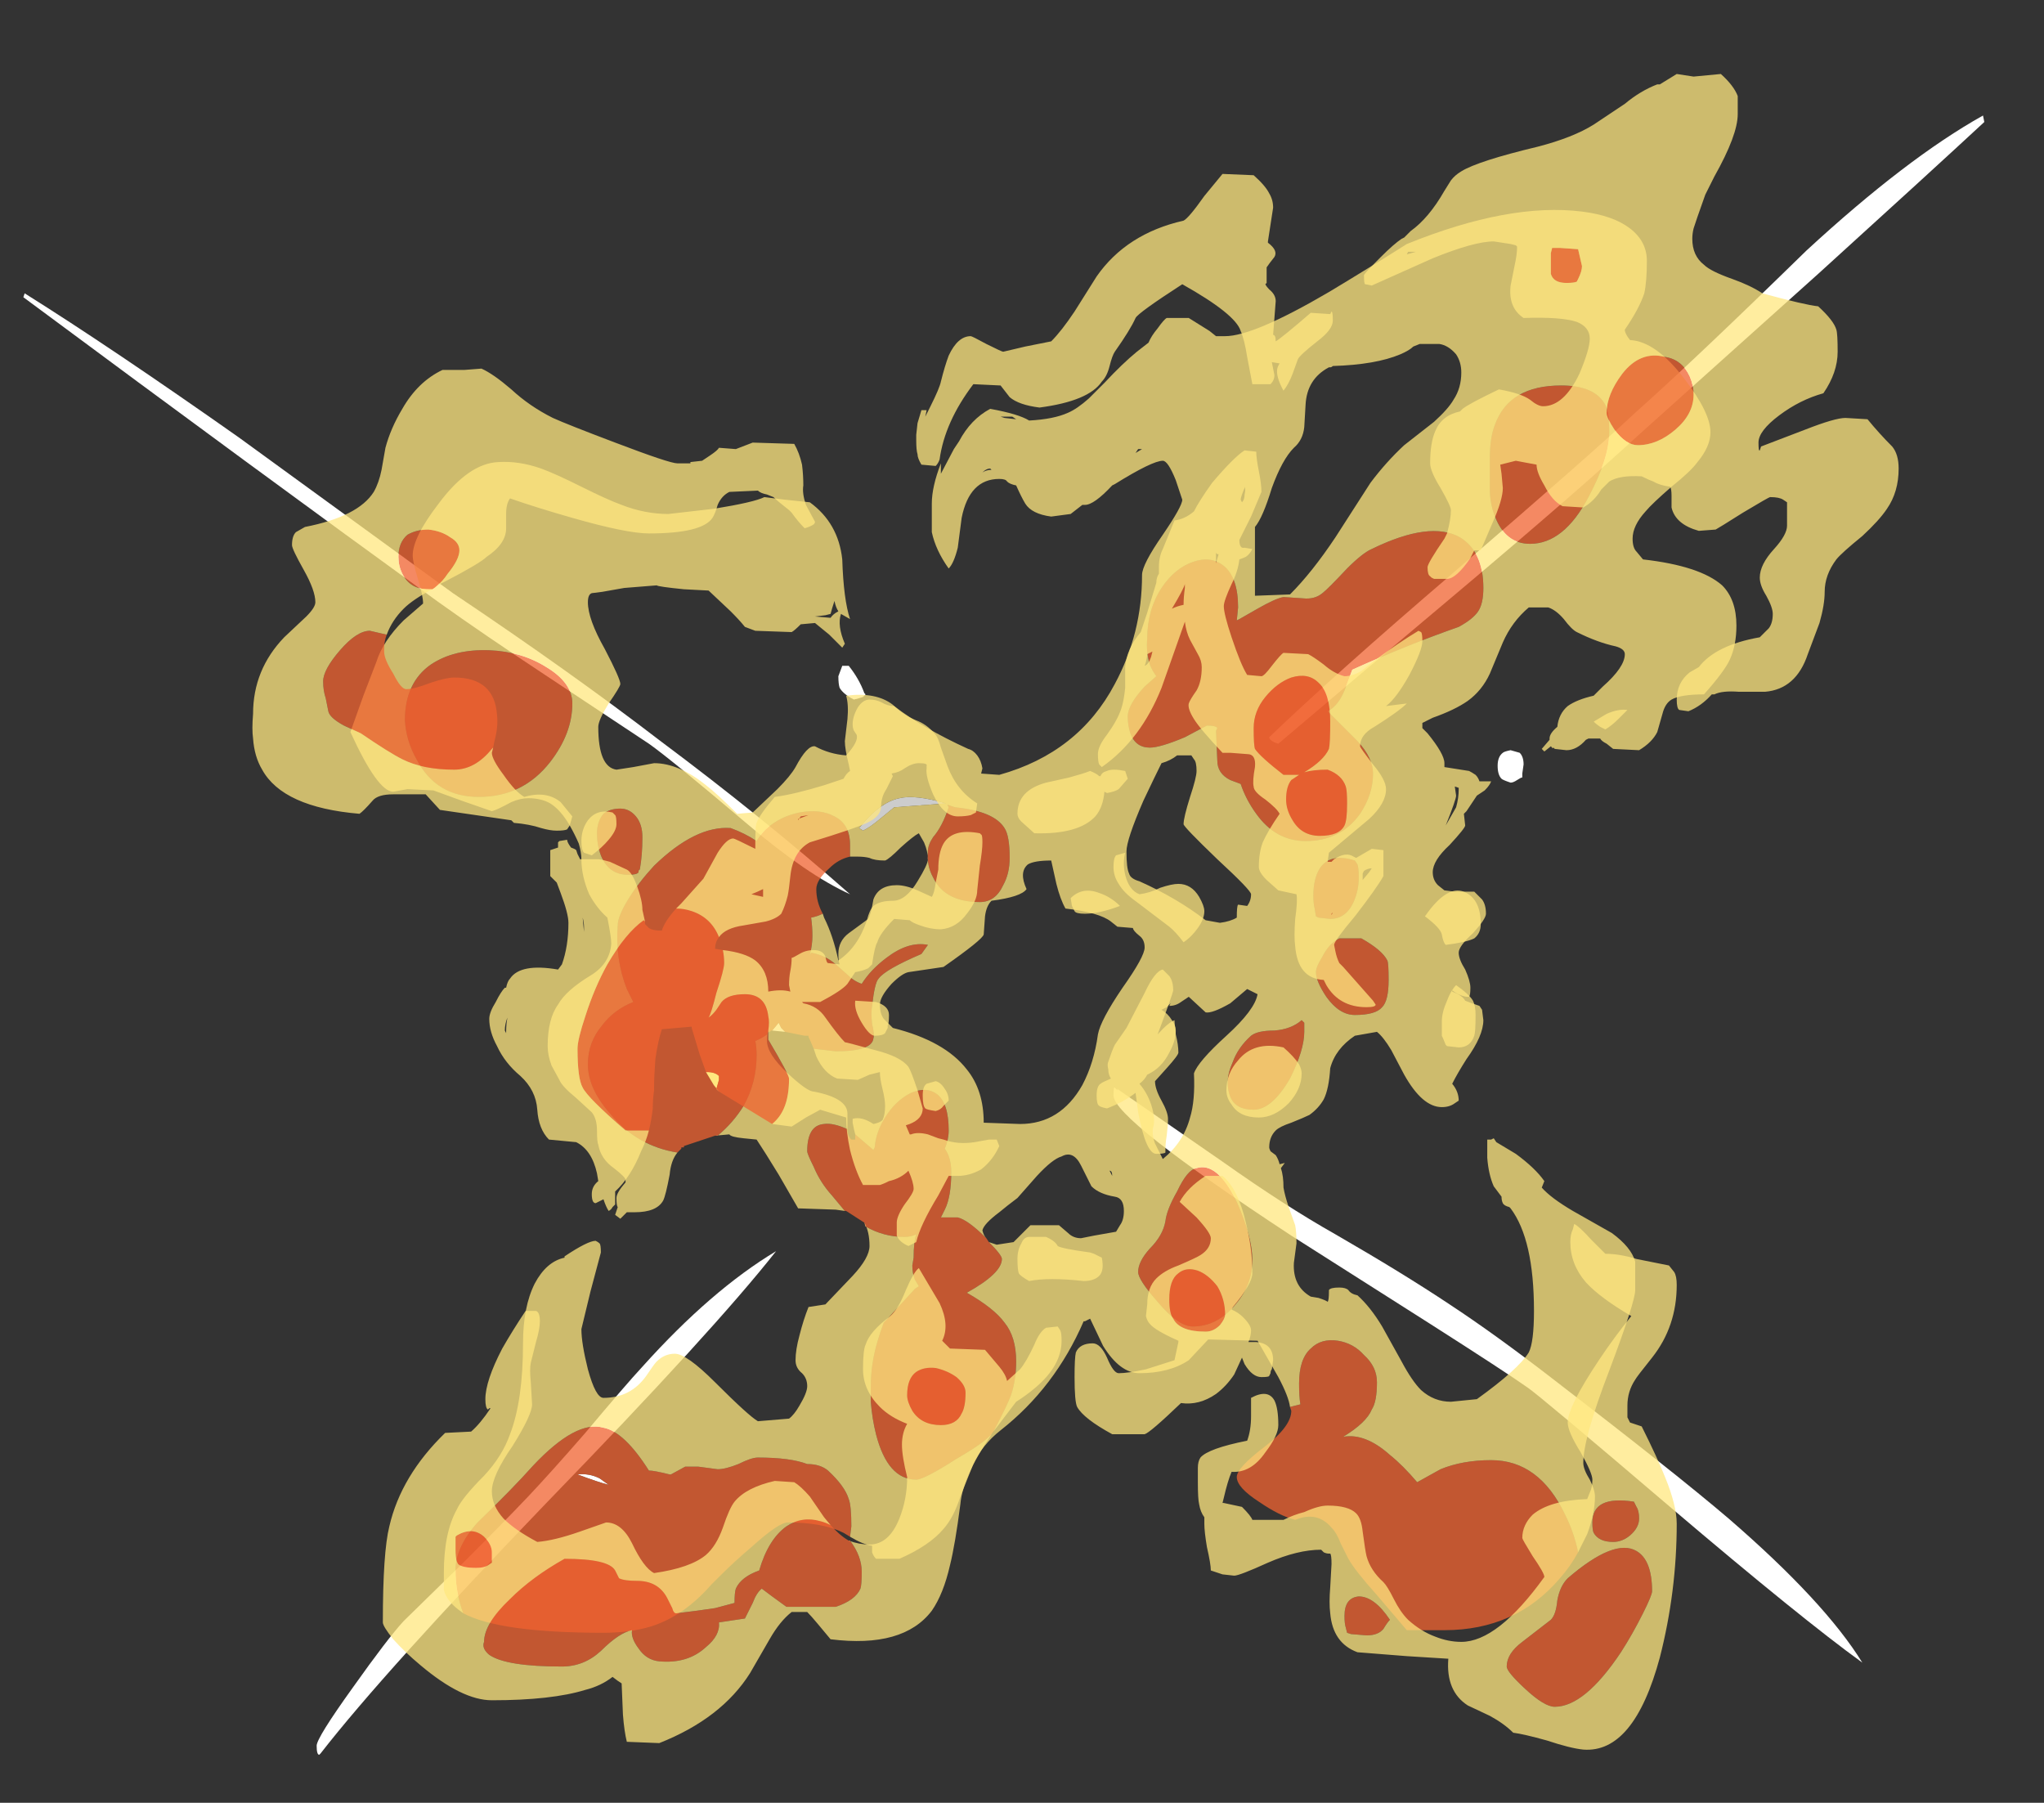 <?xml version="1.0" encoding="UTF-8" standalone="no"?>
<svg xmlns:ffdec="https://www.free-decompiler.com/flash" xmlns:xlink="http://www.w3.org/1999/xlink" ffdec:objectType="frame" height="486.15px" width="551.25px" xmlns="http://www.w3.org/2000/svg">
  <rect width="100%" height="100%" fill="#333333" stroke="none"/>
  <g transform="matrix(1.0, 0.0, 0.0, 1.0, 265.65, 317.1)">
    <use ffdec:characterId="1221" height="64.75" transform="matrix(7.0, 0.0, 0.0, 7.0, -259.35, -297.15)" width="75.55" xlink:href="#shape0"/>
  </g>
  <defs>
    <g id="shape0" transform="matrix(1.0, 0.0, 0.0, 1.0, 37.05, 42.45)">
      <path d="M25.3 -28.65 Q22.8 -26.35 18.35 -22.6 13.0 -18.1 11.3 -16.65 L11.15 -16.7 Q10.95 -16.8 10.95 -16.9 13.45 -19.3 18.0 -23.2 23.35 -27.8 25.05 -29.4 27.3 -31.4 31.65 -35.65 35.5 -39.2 38.45 -40.85 L38.5 -40.6 Q36.45 -38.7 32.1 -34.75 L25.3 -28.65 M5.0 -3.4 L5.1 -3.3 5.1 -3.35 9.15 -0.55 Q11.55 1.15 13.5 2.25 16.1 3.75 17.9 4.95 19.65 6.1 21.85 7.8 26.6 11.45 28.65 13.2 32.35 16.4 33.8 18.75 31.45 17.05 26.45 12.8 21.35 8.45 20.9 8.15 20.05 7.55 17.15 5.7 L11.8 2.3 Q4.95 -2.2 4.95 -3.1 4.95 -3.45 5.0 -3.4 M-37.0 -34.0 Q-33.65 -31.9 -28.75 -28.45 L-20.5 -22.45 Q-15.95 -19.4 -12.5 -16.75 -8.55 -13.8 -5.2 -10.85 -6.85 -11.6 -9.15 -13.55 -12.1 -16.05 -12.95 -16.65 L-16.95 -19.3 Q-19.3 -20.85 -21.05 -22.1 -27.95 -27.1 -37.05 -33.85 L-37.0 -34.0 M-13.2 7.35 Q-10.55 4.4 -8.05 2.9 -10.45 5.95 -16.9 12.6 -23.15 19.1 -25.6 22.25 L-25.65 22.3 Q-25.75 22.3 -25.75 21.95 -25.75 21.65 -24.35 19.7 -23.0 17.8 -22.4 17.15 L-20.05 14.85 Q-18.6 13.4 -17.6 12.35 -16.75 11.45 -15.4 9.9 -13.85 8.05 -13.2 7.35" fill="#ffffff" fill-rule="evenodd" stroke="none"/>
      <path d="M19.75 -15.8 Q19.75 -16.15 19.95 -16.3 20.0 -16.35 20.25 -16.4 L20.6 -16.3 Q20.75 -16.15 20.75 -15.85 L20.7 -15.5 20.7 -15.35 Q20.65 -15.35 20.5 -15.25 20.35 -15.15 20.25 -15.15 19.95 -15.25 19.9 -15.3 19.75 -15.45 19.75 -15.8 M-5.25 -19.65 Q-4.85 -19.15 -4.65 -18.6 L-4.6 -18.55 -4.7 -18.45 Q-4.85 -18.4 -5.05 -18.35 -5.45 -18.55 -5.6 -18.8 -5.65 -18.95 -5.65 -19.25 L-5.5 -19.65 -5.25 -19.65 M-7.7 -5.55 L-8.2 -5.6 -7.95 -5.9 -7.85 -5.7 -7.7 -5.55 M-14.85 11.65 L-14.5 11.9 Q-14.9 11.8 -15.7 11.5 -15.25 11.45 -14.85 11.65" fill="#ffffff" fill-rule="evenodd" stroke="none"/>
      <path d="M-1.5 -14.35 L-3.5 -14.2 -4.05 -13.75 Q-4.4 -13.45 -4.7 -13.3 L-4.85 -13.4 Q-4.05 -14.4 -3.3 -14.55 -2.7 -14.7 -1.5 -14.35" fill="#cccccc" fill-rule="evenodd" stroke="none"/>
      <path d="M22.85 14.5 Q22.55 15.05 22.15 15.5 20.45 17.5 17.7 17.5 L16.25 17.5 15.1 16.15 Q14.25 15.2 14.0 14.75 L13.7 14.15 Q13.55 13.75 13.35 13.55 12.8 12.9 11.95 13.25 11.35 13.1 10.55 12.55 9.7 12.0 9.7 11.6 9.7 11.25 10.75 10.45 11.8 9.65 11.8 9.05 L11.75 8.9 12.15 8.8 Q12.1 8.5 12.1 8.0 12.1 7.05 12.55 6.65 12.95 6.25 13.6 6.35 14.2 6.45 14.6 6.9 15.1 7.35 15.1 7.95 15.1 8.7 14.9 9.0 14.7 9.5 13.8 10.05 14.65 9.9 15.6 10.75 16.1 11.15 16.65 11.8 L17.55 11.3 Q18.4 10.95 19.5 10.95 21.35 10.95 22.35 13.05 22.7 13.75 22.85 14.5 M-5.2 13.9 L-5.45 13.75 Q-6.25 13.35 -7.6 13.35 -7.95 13.35 -9.0 14.3 -9.65 14.85 -10.2 15.4 L-10.55 15.75 Q-11.6 16.95 -12.85 17.35 -13.65 17.6 -14.7 17.6 -18.7 17.6 -20.1 16.85 -20.4 16.05 -20.4 15.2 -20.4 14.3 -19.55 13.35 -18.25 12.1 -17.4 11.15 -15.75 9.4 -14.7 9.7 -13.9 9.85 -12.95 11.35 -12.75 11.35 -12.15 11.5 L-12.1 11.5 -11.55 11.2 -11.05 11.2 -10.3 11.3 Q-10.0 11.3 -9.5 11.1 -9.0 10.85 -8.75 10.85 -7.5 10.85 -6.85 11.1 -6.35 11.1 -6.05 11.35 -5.4 11.95 -5.25 12.45 -5.15 12.7 -5.15 13.5 L-5.2 13.9 M-4.65 1.8 L-5.35 1.35 -5.4 1.35 -5.9 0.75 Q-6.35 0.25 -6.6 -0.35 -6.85 -0.85 -6.85 -0.95 -6.85 -1.95 -6.2 -2.0 -5.85 -2.05 -5.3 -1.8 -5.3 -1.55 -5.15 -1.4 L-5.0 -1.4 -5.0 -1.6 -4.3 -1.0 -4.25 -1.1 Q-4.2 -1.7 -3.85 -2.25 -3.45 -2.9 -2.85 -3.2 -2.25 -3.45 -1.85 -3.15 -1.4 -2.8 -1.4 -1.75 -1.4 -1.4 -1.55 -1.05 -1.3 -0.7 -1.3 -0.15 -1.3 0.8 -1.55 1.3 L-1.7 1.6 -1.05 1.6 Q-0.65 1.7 0.05 2.4 L0.15 2.55 Q0.65 3.05 0.65 3.2 0.65 3.75 -0.7 4.5 0.35 5.1 0.75 5.65 1.2 6.2 1.2 7.15 1.2 7.85 1.0 8.45 0.85 8.85 0.35 9.8 0.2 10.15 -1.1 10.9 -2.35 11.7 -2.65 11.7 -3.75 11.7 -4.2 9.95 -4.35 9.35 -4.4 8.7 L-4.4 8.1 Q-4.4 7.25 -4.15 6.4 -4.05 6.05 -3.9 5.65 L-3.8 5.55 -2.7 4.35 -2.55 4.25 -2.7 4.0 Q-2.8 3.75 -2.8 3.45 L-2.75 3.15 Q-2.75 2.55 -2.65 2.25 -2.85 2.35 -3.1 2.35 -3.9 2.35 -4.6 1.95 L-4.65 1.8 M-10.4 -1.55 L-11.6 -1.15 -11.6 -1.1 -11.7 -1.1 -11.7 -1.05 -11.85 -0.9 Q-13.4 -1.15 -14.4 -2.35 -15.3 -3.35 -15.3 -4.3 -15.3 -5.15 -14.75 -5.8 -14.3 -6.4 -13.55 -6.7 L-13.8 -7.2 Q-14.25 -8.35 -14.15 -9.65 -14.15 -10.0 -13.75 -10.65 -13.35 -11.3 -12.75 -11.95 -11.15 -13.5 -9.8 -13.4 -9.25 -13.2 -8.8 -12.9 -8.65 -13.15 -8.45 -13.35 -7.9 -13.85 -7.15 -14.0 -6.35 -14.15 -5.8 -13.85 -5.2 -13.55 -5.2 -12.75 L-5.2 -12.3 Q-5.65 -12.2 -6.0 -11.85 -6.5 -11.4 -6.5 -11.05 -6.5 -10.55 -6.25 -10.1 -6.45 -10.0 -6.7 -9.95 -6.65 -9.6 -6.65 -9.25 -6.65 -8.9 -6.75 -8.5 L-6.7 -8.6 Q-6.15 -8.5 -5.75 -8.15 L-5.3 -7.75 Q-5.05 -7.5 -4.75 -7.4 -4.4 -7.95 -3.8 -8.4 -2.95 -9.05 -2.2 -8.9 L-2.45 -8.55 Q-3.85 -7.95 -4.1 -7.6 -4.25 -7.45 -4.35 -6.55 -4.4 -6.3 -4.35 -5.85 -4.25 -5.45 -4.3 -5.3 -4.35 -4.8 -5.75 -4.8 L-6.6 -4.9 -6.75 -5.25 -6.8 -5.35 -6.8 -5.4 -6.95 -5.4 -7.7 -5.55 -7.85 -5.7 -7.95 -5.9 -8.2 -5.6 -8.25 -5.6 Q-8.25 -5.55 -8.35 -5.55 L-8.4 -5.45 Q-8.6 -5.3 -8.85 -5.2 -8.8 -4.95 -8.8 -4.65 -8.8 -3.6 -9.3 -2.7 -9.7 -2.05 -10.3 -1.55 L-10.4 -1.55 M24.05 -28.65 Q24.05 -27.65 23.25 -26.15 22.3 -24.35 21.0 -24.35 20.05 -24.35 19.65 -25.4 19.45 -25.9 19.45 -26.45 L19.45 -27.65 Q19.45 -28.45 19.65 -28.95 20.2 -30.45 22.2 -30.45 23.5 -30.45 23.9 -29.7 24.05 -29.4 24.05 -28.65 M19.0 -21.75 Q18.8 -21.45 18.25 -21.15 16.25 -20.45 14.15 -19.5 L13.85 -18.7 Q13.6 -18.1 13.2 -17.9 L14.35 -16.75 Q14.95 -16.1 14.95 -15.5 14.95 -14.7 14.45 -13.95 13.7 -12.9 12.35 -12.9 11.2 -12.9 10.45 -13.95 10.05 -14.5 9.85 -15.1 L9.45 -15.25 Q8.95 -15.5 8.95 -16.0 L8.9 -17.15 8.95 -17.25 Q8.9 -17.35 8.55 -17.35 L7.7 -16.9 Q6.75 -16.5 6.35 -16.5 5.8 -16.5 5.6 -17.05 5.5 -17.35 5.5 -17.7 5.5 -18.15 6.15 -18.85 L6.6 -19.25 Q6.45 -19.45 6.35 -19.7 6.2 -20.2 6.25 -20.7 6.25 -21.8 6.8 -22.65 7.3 -23.4 8.0 -23.65 8.7 -23.9 9.2 -23.5 9.75 -23.05 9.75 -21.9 L9.7 -21.4 9.8 -21.45 10.5 -21.85 Q11.2 -22.25 11.5 -22.3 L12.25 -22.25 Q12.7 -22.2 13.0 -22.45 13.2 -22.6 13.95 -23.4 14.55 -24.0 14.9 -24.15 17.15 -25.25 18.3 -24.6 19.2 -24.05 19.2 -22.65 19.2 -22.05 19.0 -21.75 M0.95 -12.25 Q0.95 -11.65 0.7 -11.2 0.4 -10.55 -0.2 -10.55 -1.55 -10.55 -2.0 -11.5 -2.25 -11.95 -2.2 -12.5 -2.2 -12.75 -2.0 -13.05 -1.65 -13.45 -1.4 -14.2 L-1.45 -14.3 -1.15 -14.2 Q0.35 -14.05 0.75 -13.4 0.95 -13.1 0.95 -12.25 M9.55 -4.4 Q9.75 -4.95 10.25 -5.4 10.5 -5.6 11.15 -5.6 11.8 -5.65 12.2 -6.0 L12.3 -5.9 Q12.3 -5.85 12.3 -5.55 12.3 -4.85 11.75 -3.75 11.05 -2.55 10.35 -2.55 9.65 -2.55 9.45 -3.05 9.35 -3.3 9.35 -3.6 9.35 -3.95 9.55 -4.4 M12.9 -11.85 Q13.3 -12.45 14.25 -12.15 L14.35 -12.0 Q14.4 -11.85 14.4 -11.5 14.4 -11.0 14.2 -10.55 13.9 -9.9 13.3 -9.9 L12.85 -9.95 12.75 -10.0 12.7 -10.3 Q12.65 -10.5 12.65 -10.8 12.65 -11.45 12.9 -11.85 M13.0 -8.45 Q13.25 -8.95 13.65 -9.15 L14.5 -9.15 Q15.3 -8.7 15.5 -8.3 15.55 -8.2 15.55 -7.55 15.55 -6.75 15.3 -6.5 15.05 -6.2 14.25 -6.2 13.65 -6.2 13.15 -6.9 12.75 -7.5 12.75 -7.85 12.75 -8.05 13.0 -8.45 M10.3 3.25 Q10.3 4.2 9.65 4.95 8.95 5.8 8.0 5.8 7.45 5.8 6.65 4.85 5.9 4.0 5.9 3.7 5.9 3.3 6.35 2.8 6.85 2.3 6.95 1.75 7.0 1.3 7.4 0.6 7.8 -0.25 8.15 -0.3 8.95 -0.55 9.7 1.0 10.3 2.35 10.3 3.25 M-22.35 -17.55 Q-22.35 -19.0 -21.35 -19.7 -20.45 -20.3 -19.1 -20.25 -17.85 -20.2 -16.9 -19.6 -15.9 -19.0 -15.9 -18.2 -15.9 -17.05 -16.75 -15.95 -17.8 -14.6 -19.5 -14.6 -21.15 -14.6 -21.9 -16.05 -22.3 -16.75 -22.35 -17.55 M-13.2 -13.05 Q-13.2 -12.35 -13.3 -11.8 -13.35 -11.8 -13.35 -11.7 -13.4 -11.6 -13.75 -11.6 -14.5 -11.6 -14.8 -12.35 -14.95 -12.75 -14.95 -13.2 -14.95 -13.65 -14.7 -13.95 -14.45 -14.15 -14.05 -14.15 -13.7 -14.15 -13.45 -13.85 -13.2 -13.55 -13.2 -13.05 M-14.85 11.65 Q-15.25 11.45 -15.7 11.5 -14.9 11.8 -14.5 11.9 L-14.85 11.65" fill="#f06230" fill-opacity="0.753" fill-rule="evenodd" stroke="none"/>
      <path d="M-11.85 -0.9 Q-12.1 -0.6 -12.15 -0.05 -12.3 0.75 -12.4 0.95 -12.65 1.4 -13.5 1.4 L-13.8 1.4 -14.05 1.65 -14.25 1.5 -14.15 1.2 Q-14.2 1.15 -14.2 0.85 -14.2 0.65 -13.85 0.25 L-13.85 0.15 Q-13.85 0.05 -14.3 -0.3 -14.8 -0.65 -14.9 -1.2 -14.95 -1.3 -14.95 -1.75 -14.95 -2.2 -15.15 -2.45 L-15.75 -3.0 Q-16.3 -3.45 -16.4 -3.7 L-16.7 -4.25 Q-16.85 -4.65 -16.85 -5.0 -16.85 -6.05 -16.45 -6.6 -16.15 -7.15 -15.15 -7.75 -14.45 -8.2 -14.4 -8.95 -14.4 -9.2 -14.55 -9.95 -14.95 -10.3 -15.25 -10.85 -15.55 -11.55 -15.55 -12.2 -15.55 -12.45 -15.65 -12.8 -15.8 -13.15 -16.0 -13.5 -16.35 -14.1 -16.75 -14.35 -17.1 -14.55 -17.6 -14.55 -17.9 -14.55 -18.25 -14.4 -18.8 -14.1 -19.0 -14.05 L-20.15 -14.45 -21.25 -14.85 -22.25 -14.9 -22.8 -14.8 Q-23.4 -14.8 -24.45 -17.1 L-23.95 -18.5 -23.45 -19.8 Q-23.2 -20.6 -22.4 -21.4 L-21.65 -22.05 Q-21.65 -22.35 -21.85 -23.0 -22.05 -23.65 -22.05 -23.9 -22.05 -24.6 -21.05 -25.9 -19.9 -27.45 -18.75 -27.5 -17.95 -27.55 -17.1 -27.25 -16.55 -27.05 -15.55 -26.55 -14.55 -26.05 -14.0 -25.85 -13.1 -25.5 -12.2 -25.5 L-10.45 -25.7 Q-8.9 -25.95 -8.5 -26.15 L-7.7 -26.05 -6.75 -25.95 Q-5.65 -25.15 -5.5 -23.75 -5.45 -22.2 -5.2 -21.45 L-5.55 -21.65 Q-5.7 -21.2 -5.4 -20.5 L-5.5 -20.35 -6.0 -20.85 -6.55 -21.3 -7.1 -21.25 Q-7.35 -21.0 -7.45 -20.95 L-8.85 -21.0 -9.25 -21.15 Q-9.45 -21.4 -9.8 -21.75 L-10.65 -22.55 -11.6 -22.6 Q-12.6 -22.7 -12.65 -22.75 L-13.9 -22.65 -14.75 -22.5 -15.15 -22.45 Q-15.3 -22.4 -15.3 -22.1 -15.3 -21.45 -14.65 -20.3 -14.05 -19.15 -14.05 -18.95 -14.05 -18.85 -14.5 -18.2 -14.9 -17.55 -14.9 -17.3 -14.9 -15.75 -14.2 -15.65 L-13.55 -15.75 -12.75 -15.9 Q-11.8 -15.9 -10.75 -15.05 -10.35 -14.75 -9.55 -13.95 L-8.95 -14.0 -8.0 -14.9 Q-7.5 -15.4 -7.3 -15.75 -6.85 -16.6 -6.55 -16.55 -6.0 -16.25 -5.35 -16.2 -4.85 -16.75 -4.95 -17.0 L-5.05 -17.15 Q-5.1 -17.25 -5.1 -17.4 -5.1 -17.7 -4.9 -18.05 -4.7 -18.35 -4.45 -18.35 -4.2 -18.35 -4.0 -18.25 -3.75 -18.1 -3.5 -18.1 -2.4 -17.25 -0.65 -16.45 -0.45 -16.4 -0.3 -16.2 -0.15 -16.0 -0.1 -15.7 L-0.15 -15.5 0.55 -15.45 Q3.6 -16.3 5.0 -18.95 6.05 -20.9 6.05 -23.15 6.05 -23.55 6.85 -24.7 7.6 -25.8 7.6 -26.05 L7.35 -26.8 Q7.05 -27.55 6.85 -27.55 6.45 -27.55 5.0 -26.65 L4.9 -26.6 Q4.2 -25.85 3.85 -25.85 L3.75 -25.85 3.3 -25.5 2.55 -25.4 Q1.8 -25.5 1.55 -25.9 1.4 -26.15 1.2 -26.6 0.95 -26.65 0.85 -26.75 0.8 -26.85 0.55 -26.85 -0.6 -26.85 -0.9 -25.35 L-1.05 -24.2 Q-1.2 -23.6 -1.4 -23.4 -1.9 -24.1 -2.05 -24.8 -2.05 -25.0 -2.05 -25.9 -2.05 -26.55 -1.7 -27.45 L-1.7 -27.05 -1.2 -28.0 -1.0 -28.3 Q-0.55 -29.15 0.2 -29.55 1.3 -29.35 1.7 -29.1 2.65 -29.15 3.2 -29.4 3.55 -29.55 4.0 -29.95 L4.6 -30.55 Q5.3 -31.3 5.85 -31.75 L6.3 -32.1 Q6.4 -32.35 6.65 -32.65 6.9 -33.0 7.0 -33.05 L7.85 -33.05 8.65 -32.55 8.9 -32.35 9.25 -32.35 Q10.35 -32.35 13.25 -34.05 14.75 -34.95 16.25 -35.9 20.2 -37.5 23.0 -37.15 24.2 -37.0 24.85 -36.5 25.5 -36.0 25.5 -35.25 25.5 -34.45 25.4 -34.0 25.2 -33.4 24.65 -32.6 24.65 -32.45 24.85 -32.2 25.85 -32.15 26.95 -30.7 27.95 -29.4 27.95 -28.65 27.95 -28.1 27.45 -27.5 27.2 -27.15 26.45 -26.55 25.7 -25.9 25.45 -25.6 24.95 -25.05 24.95 -24.55 24.95 -24.2 25.1 -24.05 L25.35 -23.75 Q27.55 -23.5 28.4 -22.75 28.95 -22.2 28.95 -21.2 28.95 -20.45 28.7 -19.9 28.5 -19.45 27.7 -18.55 26.8 -18.55 26.45 -18.35 26.2 -18.2 26.1 -17.8 L25.9 -17.1 Q25.7 -16.7 25.2 -16.4 L24.2 -16.45 23.95 -16.65 Q23.75 -16.75 23.7 -16.85 L23.25 -16.85 23.15 -16.8 Q22.8 -16.4 22.4 -16.4 L21.95 -16.45 21.9 -16.5 Q21.85 -16.45 21.85 -16.5 L21.8 -16.55 21.55 -16.35 21.45 -16.45 21.75 -16.8 21.75 -16.85 Q21.75 -17.05 22.05 -17.3 22.1 -17.8 22.45 -18.1 22.8 -18.35 23.45 -18.5 L23.8 -18.85 Q24.65 -19.6 24.65 -20.1 24.65 -20.3 24.3 -20.4 23.6 -20.55 22.8 -20.95 22.6 -21.05 22.3 -21.45 22.0 -21.8 21.7 -21.9 L20.95 -21.9 Q20.3 -21.35 19.95 -20.55 L19.45 -19.35 Q19.15 -18.7 18.6 -18.3 18.1 -17.95 17.25 -17.65 L16.85 -17.45 16.85 -17.25 17.05 -17.05 Q17.7 -16.25 17.7 -15.9 L17.7 -15.75 18.65 -15.6 Q18.75 -15.55 18.9 -15.45 19.0 -15.35 19.05 -15.2 L19.5 -15.2 Q19.45 -15.05 19.25 -14.85 L18.95 -14.65 18.55 -14.05 18.45 -13.95 18.5 -13.5 Q18.5 -13.4 17.9 -12.75 17.25 -12.15 17.25 -11.7 17.25 -11.4 17.45 -11.2 L17.7 -11.0 18.1 -10.95 18.85 -10.95 19.15 -10.65 Q19.3 -10.45 19.3 -10.1 19.3 -9.9 18.8 -9.35 18.25 -8.85 18.25 -8.6 18.25 -8.35 18.5 -7.95 18.7 -7.5 18.7 -7.25 18.7 -6.95 18.65 -6.9 L18.55 -6.9 Q18.25 -6.95 18.0 -7.15 L18.0 -7.1 Q18.4 -6.95 18.5 -6.75 18.75 -6.65 19.05 -6.55 L19.15 -6.4 19.2 -6.0 Q19.2 -5.4 18.55 -4.5 18.2 -3.95 18.0 -3.55 18.25 -3.25 18.25 -2.9 L18.1 -2.8 Q17.9 -2.65 17.6 -2.65 16.85 -2.65 16.15 -3.9 L15.65 -4.85 Q15.35 -5.35 15.1 -5.55 L14.25 -5.4 Q13.5 -4.9 13.3 -4.15 13.25 -3.35 13.05 -2.95 12.85 -2.6 12.5 -2.35 12.3 -2.25 11.8 -2.05 11.35 -1.9 11.2 -1.75 10.95 -1.5 10.95 -1.1 10.95 -1.05 11.0 -0.95 L11.2 -0.8 Q11.3 -0.65 11.35 -0.45 L11.55 -0.5 11.4 -0.3 Q11.5 0.0 11.5 0.45 11.55 0.75 11.7 1.2 L11.95 1.9 Q12.0 2.15 12.0 2.6 L11.9 3.35 Q11.85 4.25 12.55 4.65 L12.85 4.7 Q13.15 4.8 13.2 4.85 13.25 4.8 13.25 4.45 L13.25 4.4 Q13.3 4.3 13.65 4.3 13.9 4.3 14.0 4.4 14.1 4.55 14.35 4.6 14.85 5.05 15.3 5.8 L16.05 7.15 Q16.45 7.9 16.8 8.25 17.3 8.7 17.95 8.7 L18.95 8.6 Q20.55 7.45 20.95 6.8 21.15 6.4 21.15 5.2 21.15 2.45 20.25 1.25 L20.2 1.2 Q20.0 1.15 19.95 1.05 19.9 0.95 19.9 0.8 L19.6 0.4 Q19.4 -0.05 19.35 -0.7 L19.35 -1.4 19.5 -1.4 19.6 -1.45 19.7 -1.3 20.45 -0.85 Q21.2 -0.3 21.55 0.2 L21.45 0.45 Q21.8 0.85 22.65 1.35 L24.15 2.2 Q24.9 2.75 25.05 3.3 25.05 3.4 25.05 4.4 25.05 4.85 24.05 7.5 23.05 10.1 23.05 11.05 23.05 11.3 23.3 11.7 23.5 12.1 23.5 12.35 23.5 13.0 23.2 13.8 L22.85 14.5 Q22.7 13.75 22.35 13.05 21.35 10.95 19.5 10.95 18.4 10.95 17.55 11.3 L16.65 11.8 Q16.1 11.15 15.6 10.75 14.65 9.9 13.8 10.05 14.7 9.5 14.9 9.0 15.1 8.7 15.1 7.95 15.1 7.35 14.6 6.9 14.2 6.45 13.6 6.35 12.95 6.25 12.55 6.65 12.1 7.05 12.1 8.0 12.1 8.5 12.15 8.8 L11.75 8.9 Q11.7 8.5 11.3 7.75 L10.5 6.35 8.6 6.3 7.85 7.1 Q7.1 7.6 5.95 7.6 5.2 7.6 4.55 6.55 L4.05 5.5 3.85 5.6 3.8 5.6 Q2.7 8.15 0.6 9.8 -0.1 10.35 -0.45 11.1 L-0.95 12.35 Q-1.2 13.15 -1.6 13.6 -2.15 14.25 -3.3 14.75 L-4.2 14.75 Q-4.3 14.65 -4.35 14.5 L-4.35 14.25 Q-4.7 14.2 -5.2 13.9 L-5.15 13.5 Q-5.15 12.7 -5.25 12.45 -5.4 11.95 -6.05 11.35 -6.35 11.1 -6.85 11.1 -7.5 10.85 -8.75 10.85 -9.0 10.85 -9.5 11.1 -10.0 11.3 -10.3 11.3 L-11.05 11.2 -11.55 11.2 -12.1 11.5 -12.15 11.5 Q-12.75 11.35 -12.95 11.35 -13.9 9.85 -14.7 9.7 -15.75 9.4 -17.4 11.15 -18.25 12.1 -19.55 13.35 -20.4 14.3 -20.4 15.2 -20.4 16.05 -20.1 16.85 L-20.3 16.7 Q-20.75 16.35 -20.85 15.95 L-20.85 15.3 Q-20.85 13.75 -20.35 12.85 -20.15 12.4 -19.3 11.55 -18.6 10.8 -18.3 9.95 -17.8 8.65 -17.8 6.45 -17.8 5.05 -17.35 4.15 -16.9 3.3 -16.2 3.15 L-16.2 3.1 Q-15.3 2.5 -15.0 2.5 -14.9 2.55 -14.85 2.6 -14.8 2.65 -14.8 2.95 L-15.2 4.45 -15.55 5.9 Q-15.55 6.45 -15.3 7.45 -15.0 8.55 -14.7 8.55 -13.65 8.55 -13.05 7.7 -12.75 7.25 -12.65 7.15 -12.35 6.85 -11.95 6.85 -11.5 6.85 -10.4 7.95 -9.1 9.25 -8.75 9.45 L-7.55 9.35 Q-7.35 9.2 -7.15 8.85 -6.85 8.35 -6.85 8.1 -6.85 7.8 -7.05 7.6 -7.3 7.4 -7.3 7.1 -7.3 6.7 -7.15 6.15 -7.0 5.55 -6.8 5.05 L-6.15 4.95 -5.1 3.85 Q-4.45 3.15 -4.45 2.7 -4.45 2.15 -4.65 1.8 L-4.6 1.95 Q-3.9 2.35 -3.1 2.35 -2.85 2.35 -2.65 2.25 -2.75 2.55 -2.75 3.15 L-2.8 3.45 Q-2.8 3.75 -2.7 4.0 L-2.55 4.25 -2.7 4.35 -3.8 5.55 -3.9 5.65 Q-4.05 6.05 -4.15 6.4 -4.4 7.25 -4.4 8.1 L-4.4 8.7 Q-4.35 9.35 -4.2 9.95 -3.75 11.7 -2.65 11.7 -2.35 11.7 -1.1 10.9 0.2 10.15 0.35 9.8 0.85 8.85 1.0 8.45 1.2 7.85 1.2 7.15 1.2 6.2 0.75 5.65 0.35 5.1 -0.7 4.5 0.65 3.75 0.65 3.2 0.65 3.05 0.15 2.55 0.3 2.6 0.45 2.65 L1.1 2.55 1.75 1.9 2.85 1.9 3.2 2.2 Q3.4 2.4 3.7 2.4 L4.2 2.3 5.05 2.15 5.2 1.9 Q5.35 1.7 5.35 1.35 5.35 0.85 5.0 0.8 4.4 0.7 4.1 0.4 L3.7 -0.4 Q3.4 -1.0 2.95 -0.75 2.6 -0.65 2.0 0.0 L1.25 0.85 Q0.85 1.15 0.55 1.4 -0.05 1.85 -0.1 2.1 -0.05 2.3 0.05 2.4 -0.65 1.7 -1.05 1.6 L-1.7 1.6 -1.55 1.3 Q-1.3 0.8 -1.3 -0.15 -1.3 -0.7 -1.55 -1.05 -1.4 -1.4 -1.4 -1.75 -1.4 -2.8 -1.85 -3.15 -2.25 -3.45 -2.85 -3.2 -3.45 -2.9 -3.85 -2.25 -4.2 -1.7 -4.25 -1.1 L-4.3 -1.0 -5.0 -1.6 -5.05 -1.8 -5.1 -2.05 -5.1 -2.2 Q-4.75 -2.3 -4.3 -2.0 -4.05 -2.05 -3.95 -2.15 -3.85 -2.35 -3.85 -2.7 -3.85 -2.95 -3.95 -3.35 -4.05 -3.75 -4.05 -4.0 L-4.45 -3.9 -4.9 -3.7 -5.7 -3.75 Q-6.2 -3.95 -6.5 -4.6 L-6.6 -4.9 -5.75 -4.8 Q-4.35 -4.8 -4.3 -5.3 -4.25 -5.45 -4.35 -5.85 -4.4 -6.3 -4.35 -6.55 -4.25 -7.45 -4.1 -7.6 -3.85 -7.95 -2.45 -8.55 L-2.2 -8.9 Q-2.95 -9.05 -3.8 -8.4 -4.4 -7.95 -4.75 -7.4 -5.05 -7.5 -5.3 -7.75 L-5.75 -8.15 Q-6.15 -8.5 -6.7 -8.6 L-6.75 -8.5 Q-6.65 -8.9 -6.65 -9.25 -6.65 -9.6 -6.7 -9.95 -6.45 -10.0 -6.25 -10.1 L-6.2 -9.95 Q-5.85 -9.25 -5.65 -8.3 -4.9 -8.8 -4.55 -9.85 -4.45 -10.25 -4.3 -10.4 -4.05 -10.6 -3.55 -10.6 -3.05 -10.6 -2.6 -11.35 -2.2 -12.0 -2.2 -12.2 -2.2 -12.5 -2.35 -12.85 L-2.55 -13.2 Q-2.75 -13.1 -3.25 -12.65 -3.7 -12.2 -3.85 -12.15 -4.25 -12.15 -4.45 -12.25 -4.65 -12.3 -4.9 -12.3 L-5.2 -12.3 -5.2 -12.75 Q-5.2 -13.55 -5.8 -13.85 -6.35 -14.15 -7.15 -14.0 -7.9 -13.85 -8.45 -13.35 -8.65 -13.15 -8.8 -12.9 -9.25 -13.2 -9.8 -13.4 -11.15 -13.5 -12.75 -11.95 -13.35 -11.3 -13.75 -10.65 -14.15 -10.0 -14.15 -9.65 -14.25 -8.35 -13.8 -7.2 L-13.55 -6.7 Q-14.3 -6.4 -14.75 -5.8 -15.3 -5.15 -15.3 -4.3 -15.3 -3.35 -14.4 -2.35 -13.4 -1.15 -11.85 -0.9 M-5.4 1.35 L-5.75 1.3 -7.2 1.25 -7.95 -0.05 Q-8.5 -0.95 -8.8 -1.4 L-9.3 -1.45 Q-9.8 -1.5 -9.85 -1.6 L-10.4 -1.55 -10.3 -1.55 Q-9.7 -2.05 -9.3 -2.7 -8.8 -3.6 -8.8 -4.65 -8.8 -4.95 -8.85 -5.2 -8.6 -5.3 -8.4 -5.45 L-8.35 -5.55 Q-8.4 -5.5 -8.4 -5.2 -8.4 -4.7 -7.6 -3.95 -6.85 -3.25 -6.6 -3.25 -5.3 -3.0 -5.3 -2.4 L-5.3 -1.8 Q-5.85 -2.05 -6.2 -2.0 -6.85 -1.95 -6.85 -0.95 -6.85 -0.85 -6.6 -0.35 -6.35 0.25 -5.9 0.75 L-5.4 1.35 M24.05 -28.65 Q24.05 -29.4 23.9 -29.7 23.5 -30.45 22.2 -30.45 20.2 -30.45 19.65 -28.95 19.45 -28.45 19.45 -27.65 L19.45 -26.45 Q19.45 -25.9 19.65 -25.4 20.05 -24.35 21.0 -24.35 22.3 -24.35 23.25 -26.15 24.05 -27.65 24.05 -28.65 M0.75 -29.2 L1.2 -29.15 1.05 -29.25 0.6 -29.25 0.75 -29.2 M16.5 -31.95 Q16.35 -31.8 16.0 -31.65 15.05 -31.25 13.4 -31.2 13.35 -31.15 13.3 -31.15 L13.25 -31.15 Q12.4 -30.7 12.35 -29.7 L12.3 -28.85 Q12.25 -28.35 11.9 -28.05 11.45 -27.6 11.05 -26.5 10.7 -25.35 10.4 -25.0 L10.4 -22.35 11.75 -22.4 Q12.6 -23.25 13.5 -24.6 L14.85 -26.7 Q15.45 -27.5 16.15 -28.15 L17.3 -29.05 Q17.85 -29.55 18.05 -29.9 18.35 -30.35 18.35 -30.95 18.35 -31.35 18.15 -31.65 17.85 -32.0 17.5 -32.05 L16.75 -32.05 16.5 -31.95 M19.0 -21.75 Q19.2 -22.05 19.2 -22.65 19.2 -24.05 18.3 -24.6 17.15 -25.25 14.9 -24.15 14.55 -24.0 13.95 -23.4 13.2 -22.6 13.0 -22.45 12.7 -22.2 12.25 -22.25 L11.5 -22.3 Q11.2 -22.25 10.5 -21.85 L9.8 -21.45 9.7 -21.4 9.75 -21.9 Q9.75 -23.05 9.2 -23.5 8.7 -23.9 8.0 -23.65 7.3 -23.4 6.8 -22.65 6.25 -21.8 6.25 -20.7 6.2 -20.2 6.35 -19.7 6.45 -19.45 6.6 -19.25 L6.15 -18.85 Q5.5 -18.15 5.5 -17.7 5.5 -17.35 5.6 -17.05 5.8 -16.5 6.35 -16.5 6.75 -16.5 7.7 -16.9 L8.55 -17.35 Q8.9 -17.35 8.95 -17.25 L8.9 -17.15 8.95 -16.0 Q8.95 -15.5 9.45 -15.25 L9.85 -15.1 Q10.05 -14.5 10.45 -13.95 11.2 -12.9 12.35 -12.9 13.7 -12.9 14.45 -13.95 14.95 -14.7 14.95 -15.5 14.95 -16.1 14.35 -16.75 L13.2 -17.9 Q13.6 -18.1 13.85 -18.7 L14.15 -19.5 Q16.25 -20.45 18.25 -21.15 18.8 -21.45 19.0 -21.75 M18.3 -19.2 L18.3 -19.2 M18.15 -14.65 Q18.15 -14.5 17.75 -13.5 L18.15 -14.2 Q18.25 -14.55 18.25 -14.9 L18.25 -14.95 18.1 -15.0 18.15 -14.65 M5.9 -28.0 L5.8 -27.85 6.05 -28.0 5.9 -28.0 M0.2 -27.25 Q0.05 -27.25 -0.1 -27.1 0.05 -27.2 0.25 -27.2 L0.2 -27.25 M7.4 -16.2 Q7.15 -16.0 6.8 -15.9 6.55 -15.4 6.1 -14.45 5.45 -12.95 5.45 -12.5 5.45 -11.85 5.55 -11.65 5.6 -11.45 5.95 -11.35 7.4 -10.7 8.5 -9.85 L9.05 -9.75 Q9.45 -9.8 9.7 -9.95 9.7 -10.4 9.75 -10.45 L10.1 -10.4 Q10.25 -10.6 10.25 -10.85 10.25 -11.0 8.95 -12.2 7.65 -13.45 7.65 -13.55 7.65 -13.8 7.9 -14.6 8.15 -15.35 8.15 -15.6 8.15 -15.95 8.05 -16.05 L7.95 -16.2 7.4 -16.2 M5.95 -9.25 Q5.7 -9.45 5.7 -9.55 L5.1 -9.6 4.85 -9.8 Q4.4 -10.15 3.1 -10.3 2.9 -10.65 2.75 -11.25 L2.55 -12.15 Q1.9 -12.15 1.65 -12.0 1.3 -11.7 1.6 -11.05 1.4 -10.75 0.25 -10.6 0.05 -10.4 0.0 -10.0 L-0.05 -9.3 Q-0.1 -9.1 -1.6 -8.05 L-2.95 -7.85 Q-3.2 -7.8 -3.6 -7.4 -4.05 -6.9 -4.05 -6.6 -4.05 -6.25 -3.9 -6.05 L-3.55 -5.7 Q-1.55 -5.2 -0.7 -4.1 -0.05 -3.3 -0.05 -2.05 L1.35 -2.0 Q2.9 -2.0 3.75 -3.5 4.2 -4.35 4.35 -5.45 4.45 -6.0 5.3 -7.25 6.15 -8.45 6.15 -8.8 6.15 -9.1 5.95 -9.25 M9.55 -4.4 Q9.35 -3.95 9.35 -3.6 9.35 -3.3 9.45 -3.05 9.65 -2.55 10.35 -2.55 11.05 -2.55 11.75 -3.75 12.3 -4.85 12.3 -5.55 12.3 -5.85 12.3 -5.9 L12.2 -6.0 Q11.8 -5.65 11.15 -5.6 10.5 -5.6 10.25 -5.4 9.75 -4.95 9.55 -4.4 M0.95 -12.25 Q0.95 -13.1 0.75 -13.4 0.35 -14.05 -1.15 -14.2 L-1.45 -14.3 -1.4 -14.2 Q-1.65 -13.45 -2.0 -13.05 -2.2 -12.75 -2.2 -12.5 -2.25 -11.95 -2.0 -11.5 -1.55 -10.55 -0.2 -10.55 0.4 -10.55 0.7 -11.2 0.95 -11.65 0.95 -12.25 M10.5 -7.0 Q10.3 -7.1 10.1 -7.2 L9.45 -6.65 Q8.75 -6.25 8.5 -6.3 L7.85 -6.9 7.55 -6.7 Q7.35 -6.55 7.1 -6.55 L7.15 -6.65 7.0 -6.5 6.8 -6.4 Q7.05 -6.25 7.2 -6.0 7.35 -5.8 7.35 -5.6 7.35 -5.2 7.1 -4.75 6.8 -4.15 6.25 -3.9 6.15 -3.7 5.95 -3.55 6.25 -3.2 6.4 -2.75 6.55 -2.3 6.5 -1.95 6.4 -1.65 6.55 -1.25 L6.85 -0.65 Q7.65 -1.3 7.9 -2.25 8.1 -2.9 8.05 -3.95 8.2 -4.4 9.3 -5.4 10.4 -6.4 10.5 -7.0 M13.0 -8.45 Q12.75 -8.05 12.75 -7.85 12.75 -7.5 13.15 -6.9 13.65 -6.2 14.25 -6.2 15.05 -6.2 15.3 -6.5 15.55 -6.75 15.55 -7.55 15.55 -8.2 15.5 -8.3 15.3 -8.7 14.5 -9.15 L13.65 -9.15 Q13.25 -8.95 13.0 -8.45 M12.9 -11.85 Q12.65 -11.45 12.65 -10.8 12.65 -10.5 12.7 -10.3 L12.75 -10.0 12.85 -9.95 13.3 -9.9 Q13.9 -9.9 14.2 -10.55 14.4 -11.0 14.4 -11.5 14.4 -11.85 14.35 -12.0 L14.25 -12.15 Q13.3 -12.45 12.9 -11.85 M10.3 3.25 Q10.3 2.35 9.7 1.0 8.95 -0.55 8.15 -0.3 7.8 -0.25 7.4 0.6 7.0 1.3 6.95 1.75 6.85 2.3 6.35 2.8 5.9 3.3 5.9 3.7 5.9 4.0 6.65 4.85 7.45 5.8 8.0 5.8 8.95 5.8 9.65 4.95 10.3 4.2 10.3 3.25 M4.8 -0.2 L4.9 0.0 Q4.9 -0.2 4.8 -0.2 M-5.95 -21.5 Q-5.85 -21.65 -5.65 -21.75 -5.75 -21.9 -5.8 -22.15 -5.9 -21.85 -5.95 -21.65 L-6.15 -21.6 -6.55 -21.55 -5.95 -21.5 M-1.5 -14.35 Q-2.7 -14.7 -3.3 -14.55 -4.05 -14.4 -4.85 -13.4 L-4.7 -13.3 Q-4.4 -13.45 -4.05 -13.75 L-3.5 -14.2 -1.5 -14.35 M-13.2 -13.05 Q-13.2 -13.55 -13.45 -13.85 -13.7 -14.15 -14.05 -14.15 -14.45 -14.15 -14.7 -13.95 -14.95 -13.65 -14.95 -13.2 -14.95 -12.75 -14.8 -12.35 -14.5 -11.6 -13.75 -11.6 -13.4 -11.6 -13.35 -11.7 -13.35 -11.8 -13.3 -11.8 -13.2 -12.35 -13.2 -13.05 M-22.35 -17.55 Q-22.3 -16.75 -21.9 -16.05 -21.15 -14.6 -19.5 -14.6 -17.8 -14.6 -16.75 -15.95 -15.9 -17.05 -15.9 -18.2 -15.9 -19.0 -16.9 -19.6 -17.85 -20.2 -19.1 -20.25 -20.45 -20.3 -21.35 -19.7 -22.35 -19.0 -22.35 -17.55" fill="#ffe77f" fill-opacity="0.753" fill-rule="evenodd" stroke="none"/>
      <path d="M-10.25 -3.25 L-10.45 -3.5 -10.75 -4.0 -10.7 -4.0 Q-10.4 -4.0 -10.25 -3.85 L-10.25 -3.7 -10.35 -3.35 -10.25 -3.25" fill="#ffe77f" fill-rule="evenodd" stroke="none"/>
      <path d="M23.95 -29.4 Q23.95 -30.1 24.55 -30.9 25.25 -31.8 26.2 -31.55 26.85 -31.45 27.15 -30.8 27.3 -30.45 27.3 -30.1 27.3 -29.35 26.6 -28.75 25.9 -28.15 25.15 -28.15 24.7 -28.15 24.25 -28.75 23.95 -29.2 23.95 -29.4 M21.85 -35.75 L22.15 -35.75 22.85 -35.7 23.0 -35.05 Q23.0 -34.85 22.85 -34.55 L22.8 -34.45 Q22.7 -34.4 22.4 -34.4 21.9 -34.4 21.8 -34.75 L21.8 -35.55 21.85 -35.75 M12.85 -19.0 Q13.3 -18.6 13.3 -17.5 13.3 -16.65 13.25 -16.45 13.05 -16.0 12.3 -15.55 12.65 -15.65 13.2 -15.65 13.75 -15.45 13.9 -15.0 13.95 -14.85 13.95 -14.35 13.95 -13.7 13.85 -13.5 13.65 -13.1 12.9 -13.1 12.2 -13.1 11.85 -13.7 11.6 -14.1 11.6 -14.5 11.6 -15.0 11.8 -15.25 L12.1 -15.45 11.5 -15.45 Q10.6 -16.15 10.4 -16.45 10.35 -16.6 10.35 -17.25 10.35 -17.9 10.8 -18.45 11.25 -19.0 11.8 -19.2 12.45 -19.4 12.85 -19.0 M-8.2 -2.0 L-10.25 -3.25 -10.35 -3.35 -10.25 -3.7 -10.25 -3.85 Q-10.4 -4.0 -10.7 -4.0 L-10.75 -4.0 -11.0 -4.7 -11.3 -5.7 -11.3 -5.75 -12.45 -5.65 Q-12.6 -5.2 -12.7 -4.5 -12.75 -3.85 -12.75 -3.4 L-12.75 -3.3 Q-12.8 -2.95 -12.8 -2.65 L-12.8 -2.6 Q-12.85 -2.15 -12.95 -1.75 L-13.85 -1.75 Q-15.3 -3.0 -15.5 -3.4 -15.7 -3.75 -15.7 -4.9 -15.7 -5.25 -15.4 -6.15 -15.05 -7.25 -14.55 -8.15 -13.85 -9.35 -13.15 -9.85 L-13.1 -9.8 -13.1 -9.7 -12.95 -9.55 Q-12.8 -9.45 -12.5 -9.45 L-12.45 -9.45 Q-12.35 -9.8 -11.9 -10.3 -11.6 -10.3 -11.3 -10.2 -10.55 -9.95 -10.25 -9.2 -10.4 -9.0 -10.4 -8.75 L-10.1 -8.7 Q-10.05 -8.45 -10.05 -8.2 -10.05 -7.95 -10.35 -7.05 -10.55 -6.25 -10.65 -6.1 -10.5 -6.2 -10.35 -6.4 L-10.15 -6.7 Q-9.9 -7.0 -9.25 -7.0 -8.45 -7.0 -8.35 -6.15 -8.3 -5.95 -8.35 -5.6 L-8.35 -5.25 Q-7.55 -3.9 -7.55 -3.75 -7.55 -3.05 -7.75 -2.6 -7.9 -2.25 -8.2 -2.0 M23.45 13.75 Q23.4 13.65 23.4 13.35 23.4 12.3 25.0 12.55 L25.1 12.75 Q25.2 12.9 25.2 13.2 25.2 13.55 24.85 13.85 24.55 14.1 24.2 14.1 23.65 14.1 23.45 13.75 M25.35 16.85 Q24.95 17.65 24.5 18.35 23.1 20.45 21.95 20.45 21.55 20.45 20.8 19.75 20.1 19.1 20.1 18.9 20.1 18.4 20.7 17.95 L21.8 17.1 Q22.0 16.9 22.05 16.35 22.15 15.8 22.45 15.5 24.25 13.95 25.1 14.45 25.7 14.8 25.7 16.0 25.7 16.15 25.35 16.85 M8.2 3.65 Q8.6 3.8 8.95 4.25 9.25 4.75 9.25 5.35 9.25 5.5 9.05 5.75 8.8 6.0 8.5 6.0 7.5 6.0 7.25 5.5 7.1 5.3 7.1 4.75 7.1 4.0 7.45 3.75 7.75 3.5 8.2 3.65 M-5.95 13.45 Q-5.6 13.85 -5.25 14.05 L-5.2 14.05 Q-4.75 14.65 -4.75 15.25 -4.75 15.75 -4.8 15.9 -5.0 16.35 -5.75 16.6 L-7.65 16.6 -8.2 16.2 -8.6 15.9 Q-8.8 16.05 -8.95 16.45 L-9.25 17.05 -10.25 17.2 Q-10.2 17.7 -10.75 18.15 -11.45 18.8 -12.55 18.7 -13.05 18.65 -13.35 18.2 -13.65 17.8 -13.6 17.5 -14.1 17.6 -14.8 18.3 -15.45 18.9 -16.3 18.9 -18.45 18.9 -19.1 18.45 -19.4 18.2 -19.3 17.95 -19.3 17.25 -18.3 16.3 -17.45 15.45 -16.2 14.75 -14.5 14.75 -14.25 15.2 L-14.1 15.5 Q-13.9 15.6 -13.4 15.6 -12.6 15.6 -12.25 16.25 L-12.05 16.65 Q-12.0 16.85 -11.9 16.85 L-11.1 16.75 -10.4 16.65 -9.65 16.45 Q-9.65 16.05 -9.6 15.9 -9.4 15.45 -8.7 15.2 -8.35 14.0 -7.65 13.5 -7.05 13.1 -6.35 13.3 -6.15 13.35 -5.95 13.45 M15.35 17.45 Q15.15 17.7 14.7 17.7 L14.1 17.65 13.95 17.6 13.9 17.4 Q13.85 17.25 13.85 16.95 13.85 16.25 14.4 16.2 15.0 16.2 15.6 17.1 15.5 17.2 15.35 17.45 M-21.1 -22.75 Q-21.2 -22.65 -21.3 -22.6 L-21.45 -22.6 Q-22.15 -22.6 -22.45 -23.2 -22.6 -23.5 -22.6 -23.85 -22.6 -24.4 -22.25 -24.7 -21.9 -24.9 -21.45 -24.9 -20.95 -24.85 -20.6 -24.6 -20.25 -24.4 -20.25 -24.1 -20.25 -23.75 -20.7 -23.2 -20.9 -22.9 -21.1 -22.75 M-23.05 -20.85 Q-23.15 -20.6 -23.15 -20.3 L-23.15 -20.2 Q-23.15 -19.9 -22.8 -19.35 -22.5 -18.75 -22.3 -18.75 -22.0 -18.75 -21.35 -19.0 -20.75 -19.2 -20.45 -19.2 -18.9 -19.2 -18.8 -17.75 -18.75 -17.3 -18.9 -16.75 L-18.95 -16.5 -19.0 -16.45 Q-19.65 -15.65 -20.45 -15.65 -21.65 -15.65 -22.45 -16.05 -22.95 -16.3 -24.05 -17.05 L-24.7 -17.35 Q-25.25 -17.65 -25.3 -17.9 L-25.4 -18.4 Q-25.5 -18.7 -25.5 -19.05 -25.5 -19.5 -24.85 -20.25 -24.2 -21.0 -23.7 -21.0 L-23.05 -20.85 M-0.75 8.35 Q-0.75 8.9 -0.9 9.15 -1.1 9.6 -1.7 9.6 -2.45 9.6 -2.8 9.05 -3.0 8.7 -3.0 8.45 -3.0 7.8 -2.65 7.55 -2.35 7.35 -1.9 7.4 -1.45 7.5 -1.1 7.75 -0.75 8.05 -0.75 8.35 M-20.35 13.85 Q-19.75 13.5 -19.3 13.9 -19.0 14.2 -19.0 14.5 -19.0 15.05 -19.0 14.9 L-19.15 15.0 Q-19.3 15.1 -19.6 15.1 -20.15 15.1 -20.3 14.95 L-20.35 14.85 Q-20.4 14.7 -20.4 14.4 L-20.4 13.9 -20.35 13.85" fill="#f06230" fill-opacity="0.753" fill-rule="evenodd" stroke="none"/>
      <path d="M29.0 -40.9 Q29.0 -40.1 28.1 -38.5 L27.75 -37.8 27.45 -36.95 27.3 -36.5 Q27.25 -36.3 27.25 -36.1 27.25 -35.45 27.7 -35.1 27.95 -34.85 28.8 -34.55 29.5 -34.3 29.95 -34.0 31.6 -33.55 32.1 -33.5 32.7 -32.95 32.8 -32.6 32.85 -32.45 32.85 -31.75 32.85 -30.95 32.3 -30.15 31.4 -29.9 30.6 -29.3 29.8 -28.7 29.8 -28.25 29.8 -27.9 29.85 -27.95 L29.9 -28.1 31.6 -28.75 Q32.75 -29.2 33.15 -29.2 L34.0 -29.15 Q34.45 -28.6 34.95 -28.1 35.2 -27.8 35.2 -27.25 35.2 -26.35 34.75 -25.7 34.45 -25.25 33.8 -24.65 33.0 -24.0 32.8 -23.75 32.35 -23.15 32.35 -22.5 32.35 -22.0 32.15 -21.3 L31.7 -20.1 Q31.25 -18.75 30.05 -18.65 L29.05 -18.65 Q28.4 -18.7 28.1 -18.55 L28.0 -18.55 Q27.6 -18.1 27.1 -17.9 L26.75 -17.95 Q26.65 -18.0 26.65 -18.35 26.65 -19.0 27.15 -19.4 L27.5 -19.6 Q28.15 -20.45 29.85 -20.75 L30.2 -21.1 Q30.35 -21.3 30.35 -21.65 30.35 -21.9 30.1 -22.35 29.85 -22.75 29.85 -23.05 29.85 -23.55 30.4 -24.15 30.9 -24.7 30.9 -25.05 L30.9 -25.95 30.75 -26.05 Q30.6 -26.15 30.25 -26.15 30.2 -26.15 29.2 -25.55 28.25 -24.95 28.15 -24.9 L27.5 -24.85 Q26.6 -25.1 26.45 -25.75 26.45 -25.9 26.45 -26.2 26.45 -26.45 26.4 -26.55 26.0 -26.6 25.75 -26.75 25.6 -26.8 25.3 -26.95 24.45 -27.0 24.05 -26.75 L23.75 -26.45 23.65 -26.3 Q23.4 -25.95 23.05 -25.75 L22.25 -25.8 Q21.85 -26.0 21.55 -26.6 21.25 -27.1 21.25 -27.4 L20.45 -27.55 19.85 -27.4 19.9 -27.05 19.95 -26.5 Q19.95 -26.05 19.55 -25.15 L19.1 -24.1 18.85 -24.1 18.7 -23.8 Q18.15 -23.0 17.8 -23.0 L17.3 -23.0 17.2 -23.05 17.15 -23.1 Q17.05 -23.15 17.05 -23.45 17.05 -23.6 17.7 -24.55 L17.8 -24.75 Q17.95 -25.3 17.95 -25.65 17.95 -25.8 17.55 -26.5 17.15 -27.15 17.15 -27.45 17.15 -28.25 17.35 -28.7 17.6 -29.3 18.3 -29.45 L18.4 -29.55 Q18.65 -29.75 19.8 -30.3 20.65 -30.15 21.0 -29.9 21.3 -29.65 21.5 -29.65 22.3 -29.65 22.9 -30.9 23.3 -31.85 23.3 -32.25 23.3 -32.7 22.8 -32.9 22.2 -33.1 20.75 -33.05 20.15 -33.45 20.25 -34.3 L20.4 -35.05 Q20.5 -35.5 20.5 -35.8 L20.45 -35.85 20.25 -35.9 19.6 -36.0 Q18.85 -36.0 17.25 -35.35 L14.9 -34.3 14.65 -34.35 Q14.6 -34.35 14.6 -34.7 14.6 -34.75 15.25 -35.4 15.75 -35.9 16.05 -36.1 L16.15 -36.15 16.4 -36.4 Q17.1 -36.9 17.7 -37.95 L17.95 -38.35 Q18.1 -38.55 18.35 -38.7 19.0 -39.1 21.3 -39.65 22.65 -40.0 23.45 -40.5 L24.65 -41.3 Q25.25 -41.8 25.9 -42.05 L26.0 -42.05 26.65 -42.45 27.3 -42.35 28.35 -42.45 Q28.85 -42.0 29.0 -41.6 29.0 -41.5 29.0 -40.9 M23.95 -29.4 Q23.95 -29.2 24.25 -28.75 24.7 -28.15 25.15 -28.15 25.9 -28.15 26.6 -28.75 27.3 -29.35 27.3 -30.1 27.3 -30.45 27.15 -30.8 26.85 -31.45 26.2 -31.55 25.25 -31.8 24.55 -30.9 23.95 -30.1 23.95 -29.4 M8.45 -37.75 L9.15 -38.6 10.35 -38.55 Q10.8 -38.15 10.95 -37.85 11.1 -37.6 11.1 -37.3 L10.9 -36.0 10.9 -35.95 Q11.3 -35.65 11.15 -35.4 10.95 -35.15 10.85 -35.0 10.85 -34.65 10.85 -34.4 L10.8 -34.35 Q10.85 -34.25 10.95 -34.15 11.2 -33.95 11.2 -33.7 L11.1 -32.4 Q11.2 -32.4 11.2 -32.15 11.45 -32.3 12.55 -33.25 L13.3 -33.2 13.35 -33.3 Q13.4 -33.3 13.4 -32.95 13.4 -32.6 12.8 -32.15 12.1 -31.6 12.05 -31.45 L11.85 -30.9 Q11.7 -30.5 11.5 -30.25 11.25 -30.7 11.25 -31.0 11.25 -31.15 11.35 -31.3 L11.05 -31.35 11.15 -30.85 Q11.15 -30.65 11.0 -30.5 L10.3 -30.5 10.1 -31.55 Q10.0 -32.2 9.85 -32.55 9.65 -33.2 7.6 -34.35 5.9 -33.25 5.8 -33.05 5.6 -32.6 5.0 -31.75 4.9 -31.6 4.8 -31.2 4.7 -30.8 4.5 -30.6 4.0 -29.85 2.1 -29.6 1.3 -29.7 0.95 -30.0 0.8 -30.2 0.6 -30.45 L-0.45 -30.5 Q-1.55 -29.05 -1.75 -27.6 -1.8 -27.45 -1.9 -27.35 L-2.45 -27.4 Q-2.6 -27.65 -2.6 -27.8 -2.65 -27.95 -2.65 -28.35 L-2.65 -28.55 -2.6 -29.0 -2.45 -29.5 -2.25 -29.5 -2.3 -29.25 -2.1 -29.65 Q-1.75 -30.35 -1.7 -30.6 -1.55 -31.2 -1.4 -31.6 -1.05 -32.35 -0.55 -32.35 -0.5 -32.35 0.05 -32.05 0.65 -31.75 0.7 -31.75 L1.55 -31.95 2.55 -32.15 Q2.95 -32.55 3.45 -33.3 L4.3 -34.65 Q5.45 -36.3 7.65 -36.8 7.85 -36.9 8.45 -37.75 M21.85 -35.75 L21.8 -35.55 21.8 -34.75 Q21.9 -34.4 22.4 -34.4 22.7 -34.4 22.8 -34.45 L22.85 -34.55 Q23.0 -34.85 23.0 -35.05 L22.85 -35.7 22.15 -35.75 21.85 -35.75 M16.3 -35.6 L16.25 -35.5 16.6 -35.6 16.3 -35.6 M16.85 -20.6 Q16.85 -20.25 16.35 -19.3 15.85 -18.4 15.45 -18.1 L16.25 -18.2 Q15.95 -17.9 15.0 -17.3 14.45 -17.0 14.45 -16.55 14.45 -16.5 14.95 -15.85 15.45 -15.25 15.45 -14.9 15.45 -14.35 14.8 -13.75 L13.25 -12.45 13.2 -12.1 13.35 -12.1 13.45 -12.2 Q13.9 -12.5 14.2 -12.3 L14.3 -12.25 14.9 -12.6 15.35 -12.55 15.35 -11.55 Q15.1 -11.1 14.25 -10.0 13.45 -9.05 13.45 -8.9 L13.5 -8.65 Q13.55 -8.4 13.65 -8.2 L13.8 -8.05 14.95 -6.75 15.05 -6.6 Q15.05 -6.5 14.7 -6.5 13.65 -6.5 13.15 -7.35 L13.05 -7.55 Q12.05 -7.6 11.95 -8.85 11.9 -9.2 11.95 -9.9 12.05 -10.6 12.0 -10.85 L11.3 -11.0 10.85 -11.4 Q10.55 -11.7 10.55 -11.9 10.55 -12.45 10.7 -12.85 10.9 -13.3 11.35 -13.95 11.25 -14.15 10.8 -14.5 10.35 -14.8 10.35 -15.0 10.3 -15.2 10.4 -15.75 10.45 -16.25 10.1 -16.25 L9.45 -16.3 9.15 -16.3 Q8.3 -17.2 8.05 -17.6 7.8 -18.0 7.85 -18.2 7.9 -18.35 8.15 -18.7 8.35 -19.05 8.35 -19.6 8.35 -19.85 8.2 -20.1 L7.9 -20.65 Q7.75 -20.95 7.7 -21.35 L6.8 -18.8 Q6.0 -16.8 4.5 -15.75 L4.4 -15.85 Q4.35 -15.95 4.35 -16.25 4.35 -16.55 4.7 -17.0 5.1 -17.55 5.25 -18.0 5.35 -18.3 5.4 -18.8 L5.4 -19.6 Q5.45 -20.3 6.0 -20.95 L6.25 -21.7 6.6 -22.85 Q6.6 -23.05 6.7 -23.2 L6.7 -23.45 Q6.7 -23.85 6.85 -24.15 L7.3 -25.25 Q7.7 -25.3 8.05 -25.6 8.25 -26.0 8.75 -26.7 9.6 -27.7 10.0 -27.95 L10.45 -27.9 Q10.45 -27.65 10.55 -27.15 10.65 -26.65 10.65 -26.35 L10.25 -25.4 9.8 -24.5 Q9.8 -24.15 10.0 -24.2 L10.3 -24.15 Q10.2 -23.95 10.05 -23.85 9.95 -23.8 9.8 -23.75 9.75 -23.3 9.5 -22.8 9.2 -22.15 9.2 -21.95 9.2 -21.65 9.5 -20.75 9.85 -19.7 10.1 -19.3 L10.65 -19.25 Q10.75 -19.25 11.05 -19.65 11.4 -20.1 11.5 -20.15 L12.45 -20.1 Q12.65 -20.0 13.05 -19.7 13.45 -19.35 13.85 -19.25 14.15 -19.25 14.5 -19.45 L15.0 -19.85 Q15.95 -20.55 16.7 -21.0 L16.8 -20.95 Q16.85 -20.9 16.85 -20.6 M12.85 -19.0 Q12.45 -19.4 11.8 -19.2 11.25 -19.0 10.8 -18.45 10.35 -17.9 10.35 -17.25 10.35 -16.6 10.4 -16.45 10.6 -16.15 11.5 -15.45 L12.1 -15.45 11.8 -15.25 Q11.6 -15.0 11.6 -14.5 11.6 -14.1 11.85 -13.7 12.2 -13.1 12.9 -13.1 13.65 -13.1 13.85 -13.5 13.95 -13.7 13.95 -14.35 13.95 -14.85 13.9 -15.0 13.75 -15.45 13.2 -15.65 12.65 -15.65 12.3 -15.55 13.05 -16.0 13.25 -16.45 13.3 -16.65 13.3 -17.5 13.3 -18.6 12.85 -19.0 M10.0 -26.25 Q10.05 -26.45 10.0 -26.55 L10.0 -26.5 Q9.85 -26.15 9.85 -26.05 L9.9 -25.95 Q10.0 -26.05 10.0 -26.25 M7.7 -22.65 L7.7 -22.8 Q7.65 -22.6 7.2 -21.85 7.4 -21.95 7.65 -22.0 7.65 -22.3 7.7 -22.65 M8.9 -24.0 L8.9 -23.6 9.0 -23.95 8.95 -23.95 8.9 -24.0 M4.05 -15.6 Q4.3 -15.5 4.4 -15.4 L4.45 -15.4 Q4.5 -15.55 4.7 -15.6 4.9 -15.7 5.4 -15.6 L5.5 -15.3 5.15 -14.9 Q5.0 -14.8 4.7 -14.75 L4.6 -14.8 Q4.55 -14.2 4.25 -13.85 3.6 -13.15 1.9 -13.2 L1.4 -13.65 Q1.25 -13.8 1.25 -13.95 1.25 -14.85 2.35 -15.15 L3.25 -15.35 Q3.8 -15.5 4.05 -15.6 M6.25 -20.05 Q6.2 -19.75 6.15 -19.65 6.3 -19.7 6.4 -20.0 L6.45 -20.2 6.25 -20.1 6.25 -20.05 M6.75 -11.1 Q7.2 -11.25 7.45 -11.25 7.95 -11.25 8.25 -10.75 8.45 -10.4 8.45 -10.2 8.45 -9.9 8.2 -9.55 7.95 -9.2 7.65 -9.0 7.35 -9.4 7.1 -9.6 L5.85 -10.55 Q5.35 -10.9 5.15 -11.25 4.95 -11.55 4.95 -11.9 4.95 -12.25 5.05 -12.35 L5.4 -12.45 Q5.3 -12.05 5.4 -11.6 5.55 -11.0 5.95 -10.85 6.35 -10.9 6.75 -11.1 M7.1 -7.7 Q7.25 -7.5 7.25 -7.15 7.25 -7.05 6.65 -5.45 7.05 -5.9 7.3 -6.0 7.3 -5.9 7.35 -5.45 7.45 -5.05 7.45 -4.75 7.45 -4.65 7.0 -4.15 L6.55 -3.65 Q6.55 -3.35 6.8 -2.9 7.05 -2.45 7.05 -2.2 7.05 -1.95 7.0 -1.55 6.95 -1.25 6.95 -1.0 L6.95 -0.9 Q6.9 -0.85 6.6 -0.85 6.2 -0.85 5.9 -2.45 5.85 -2.8 5.8 -3.2 5.35 -2.85 4.7 -2.6 4.45 -2.65 4.4 -2.7 4.3 -2.75 4.3 -3.1 4.3 -3.45 4.45 -3.55 4.5 -3.6 4.85 -3.75 4.75 -3.9 4.75 -4.1 4.7 -4.3 4.75 -4.4 4.9 -4.85 5.0 -5.05 L5.45 -5.7 Q5.55 -5.9 6.15 -7.05 6.55 -7.9 6.85 -7.95 L7.1 -7.7 M4.4 -10.9 Q4.85 -10.75 5.2 -10.4 4.4 -10.1 3.85 -10.1 3.5 -10.1 3.45 -10.2 L3.35 -10.4 3.3 -10.7 Q3.75 -11.15 4.4 -10.9 M-10.1 -8.7 Q-9.25 -8.6 -8.85 -8.3 -8.35 -7.9 -8.35 -7.1 -7.85 -7.2 -7.5 -7.1 L-7.55 -7.35 Q-7.55 -7.65 -7.5 -7.9 -7.45 -8.15 -7.45 -8.4 -7.4 -8.4 -7.15 -8.55 -6.9 -8.7 -6.6 -8.7 -6.25 -8.7 -6.15 -8.45 -6.1 -8.2 -6.05 -8.2 L-5.6 -8.15 Q-5.65 -8.25 -5.65 -8.55 -5.65 -9.05 -5.25 -9.35 L-4.5 -9.9 Q-4.4 -10.05 -4.3 -10.65 -4.1 -11.2 -3.4 -11.2 -3.05 -11.2 -2.6 -11.0 L-2.05 -10.75 Q-1.95 -10.9 -1.9 -11.3 L-1.8 -11.8 Q-1.8 -12.45 -1.6 -12.8 -1.25 -13.4 -0.2 -13.2 L-0.15 -13.15 Q-0.1 -13.15 -0.1 -12.85 -0.1 -12.55 -0.2 -11.95 L-0.3 -11.0 Q-0.3 -10.6 -0.7 -10.1 -1.1 -9.55 -1.7 -9.5 -2.1 -9.5 -2.5 -9.65 -2.8 -9.75 -2.9 -9.85 L-3.5 -9.9 Q-4.05 -9.35 -4.15 -9.0 -4.25 -8.85 -4.35 -8.15 L-4.5 -8.0 Q-4.7 -7.9 -5.0 -7.85 -5.2 -7.55 -5.3 -7.4 -5.5 -7.15 -6.35 -6.7 L-7.05 -6.7 -7.0 -6.65 Q-6.45 -6.55 -6.15 -6.1 -5.65 -5.4 -5.4 -5.15 -5.35 -5.15 -4.25 -4.85 -3.25 -4.6 -2.95 -4.2 -2.85 -4.05 -2.6 -3.3 L-2.4 -2.6 Q-2.4 -2.2 -2.9 -2.0 L-3.05 -1.95 -2.9 -1.6 -2.85 -1.6 Q-2.6 -1.7 -2.2 -1.6 L-1.8 -1.45 -1.6 -1.4 Q-1.05 -1.2 -0.4 -1.3 L0.15 -1.4 Q0.7 -1.4 0.45 -1.4 L0.55 -1.15 Q0.3 -0.6 -0.15 -0.25 -0.6 0.0 -1.05 0.0 L-1.4 0.0 -1.8 0.75 Q-2.5 1.9 -2.65 2.55 L-2.75 2.6 Q-2.85 2.65 -2.95 2.7 -3.3 2.55 -3.4 2.3 L-3.4 1.8 Q-3.4 1.55 -3.1 1.1 -2.75 0.65 -2.75 0.5 -2.75 0.25 -2.95 -0.2 -3.25 0.1 -3.7 0.2 L-3.8 0.25 Q-3.9 0.3 -4.05 0.35 L-4.7 0.35 Q-5.0 -0.2 -5.2 -1.0 -5.35 -1.7 -5.35 -2.25 L-6.35 -2.55 -6.9 -2.25 -7.45 -1.9 -8.2 -2.0 Q-7.9 -2.25 -7.75 -2.6 -7.55 -3.05 -7.55 -3.75 -7.55 -3.9 -8.35 -5.25 L-8.35 -5.6 Q-8.3 -5.95 -8.35 -6.15 -8.45 -7.0 -9.25 -7.0 -9.9 -7.0 -10.15 -6.7 L-10.35 -6.4 Q-10.5 -6.2 -10.65 -6.1 -10.55 -6.25 -10.35 -7.05 -10.05 -7.95 -10.05 -8.2 -10.05 -8.45 -10.1 -8.7 M-12.95 -1.75 Q-13.05 -1.35 -13.25 -0.95 -13.65 0.05 -14.25 0.6 L-14.25 1.1 -14.35 1.2 Q-14.4 1.3 -14.5 1.35 -14.6 1.2 -14.7 0.9 L-15.0 1.05 Q-15.15 1.05 -15.15 0.7 -15.15 0.4 -14.9 0.2 L-14.95 -0.1 Q-15.15 -1.0 -15.75 -1.3 L-16.8 -1.4 Q-17.2 -1.8 -17.25 -2.55 -17.3 -3.3 -17.9 -3.85 -18.5 -4.35 -18.8 -5.0 -19.1 -5.55 -19.1 -6.05 -19.1 -6.3 -18.85 -6.7 -18.65 -7.1 -18.5 -7.25 L-18.45 -7.25 Q-18.4 -7.5 -18.3 -7.6 -17.9 -8.2 -16.45 -7.95 L-16.3 -8.15 Q-16.05 -8.85 -16.05 -9.75 -16.05 -10.1 -16.35 -10.9 L-16.5 -11.3 -16.75 -11.55 -16.75 -12.55 -16.45 -12.65 -16.45 -12.85 -16.4 -12.9 -16.1 -12.95 Q-16.1 -12.85 -15.95 -12.65 -15.8 -12.6 -15.75 -12.55 L-15.7 -12.4 -15.6 -12.2 -14.9 -12.2 Q-14.8 -12.2 -14.45 -12.1 L-13.8 -11.8 Q-13.6 -11.7 -13.4 -11.15 -13.2 -10.6 -13.2 -10.25 L-13.1 -9.8 -13.15 -9.85 Q-13.85 -9.35 -14.55 -8.15 -15.05 -7.25 -15.4 -6.15 -15.7 -5.25 -15.7 -4.9 -15.7 -3.75 -15.5 -3.4 -15.3 -3.0 -13.85 -1.75 L-12.95 -1.75 M-11.9 -10.3 L-11.7 -10.5 -10.85 -11.45 -10.3 -12.45 Q-9.95 -13.0 -9.7 -13.0 -9.65 -13.0 -8.85 -12.6 L-8.85 -12.85 Q-8.85 -13.5 -8.8 -13.6 -8.7 -13.9 -8.1 -14.6 -7.35 -14.7 -6.2 -15.05 L-5.45 -15.3 Q-5.35 -15.5 -5.2 -15.6 L-5.25 -15.85 Q-5.4 -16.45 -5.4 -16.75 L-5.3 -17.6 Q-5.25 -18.15 -5.35 -18.5 -4.2 -18.65 -3.55 -18.15 -3.15 -17.75 -2.65 -17.55 -2.25 -17.4 -1.95 -17.05 -1.8 -16.9 -1.7 -16.5 L-1.45 -15.8 Q-1.1 -14.85 -0.3 -14.35 L-0.35 -14.0 -0.55 -13.9 Q-0.75 -13.85 -1.05 -13.85 -1.6 -13.85 -2.0 -14.7 -2.3 -15.4 -2.25 -15.7 L-2.25 -15.8 Q-2.2 -15.9 -2.55 -15.9 -2.8 -15.9 -3.1 -15.7 -3.3 -15.55 -3.6 -15.5 L-3.55 -15.4 -3.8 -14.9 Q-4.0 -14.6 -4.0 -14.25 -4.0 -13.85 -4.55 -13.6 -4.95 -13.4 -6.75 -12.85 -7.4 -12.5 -7.5 -11.55 -7.55 -11.05 -7.6 -10.8 -7.7 -10.4 -7.85 -10.1 -8.05 -9.9 -8.45 -9.8 L-9.3 -9.65 Q-10.0 -9.55 -10.25 -9.2 -10.55 -9.95 -11.3 -10.2 -11.6 -10.3 -11.9 -10.3 M11.5 -4.95 Q11.9 -4.6 12.1 -4.3 12.2 -4.1 12.2 -3.95 12.2 -3.35 11.7 -2.8 11.15 -2.25 10.55 -2.25 9.8 -2.25 9.5 -2.75 9.3 -3.0 9.3 -3.3 9.3 -3.95 9.75 -4.45 10.35 -5.2 11.5 -4.95 M18.85 -9.15 Q18.55 -9.0 17.75 -8.9 17.65 -9.0 17.6 -9.3 17.55 -9.55 16.95 -10.0 17.85 -11.3 18.55 -10.9 19.1 -10.6 19.1 -9.7 19.1 -9.35 18.85 -9.15 M14.55 -11.4 L14.8 -11.7 14.9 -11.85 Q14.75 -11.85 14.6 -11.75 L14.55 -11.65 14.55 -11.4 M13.35 -10.1 L13.35 -10.05 13.4 -10.15 13.35 -10.1 M18.9 -6.2 Q18.9 -5.55 18.85 -5.4 18.7 -4.95 18.25 -4.95 L17.8 -5.0 17.75 -5.05 Q17.65 -5.3 17.6 -5.4 17.6 -5.55 17.6 -5.95 17.6 -6.3 17.8 -6.75 17.95 -7.15 18.15 -7.35 18.65 -7.0 18.8 -6.75 18.9 -6.55 18.9 -6.2 M24.75 -17.95 L24.4 -17.6 Q24.15 -17.35 23.9 -17.2 L23.7 -17.3 Q23.55 -17.4 23.45 -17.5 23.7 -17.65 23.95 -17.8 24.4 -18.0 24.75 -17.95 M25.1 3.2 L26.35 3.45 26.55 3.7 Q26.65 3.85 26.65 4.2 26.65 5.8 25.7 7.0 25.1 7.75 25.05 7.85 24.75 8.3 24.75 8.85 24.75 9.2 24.75 9.3 L24.85 9.5 25.3 9.65 Q25.9 10.85 26.2 11.6 26.65 12.7 26.65 13.4 26.65 16.0 26.0 18.55 25.0 22.25 23.05 22.1 22.55 22.05 21.65 21.75 20.75 21.5 20.35 21.45 20.0 21.1 19.45 20.8 L18.6 20.4 Q17.75 19.85 17.85 18.6 L16.25 18.5 14.35 18.35 Q13.4 18.0 13.3 16.85 13.25 16.45 13.3 15.85 L13.35 14.95 Q13.35 14.6 13.3 14.55 L13.25 14.55 Q13.15 14.55 13.05 14.5 L12.95 14.4 Q12.05 14.4 10.9 14.9 9.8 15.4 9.6 15.4 L9.15 15.35 8.7 15.2 Q8.7 14.95 8.55 14.3 8.45 13.7 8.45 13.4 L8.45 13.15 Q8.3 12.95 8.25 12.65 8.2 12.45 8.2 11.8 L8.2 11.25 Q8.2 11.0 8.3 10.85 8.6 10.5 10.1 10.2 10.25 9.8 10.25 9.25 L10.25 8.55 Q10.9 8.2 11.15 8.65 11.3 8.95 11.3 9.6 11.3 10.0 10.8 10.65 10.25 11.45 9.5 11.4 9.35 11.75 9.2 12.4 L9.15 12.6 9.2 12.6 9.9 12.75 Q10.25 13.1 10.3 13.25 L11.5 13.25 Q11.9 13.05 12.3 12.95 12.85 12.7 13.2 12.7 14.0 12.7 14.3 13.0 14.5 13.2 14.55 13.7 14.65 14.45 14.7 14.65 14.85 15.2 15.35 15.65 15.5 15.8 15.75 16.3 16.0 16.8 16.3 17.1 16.8 17.55 17.35 17.75 17.85 17.95 18.35 17.95 19.75 17.95 21.55 15.45 21.55 15.3 21.1 14.65 20.7 14.0 20.7 13.95 20.7 13.45 21.1 13.05 21.75 12.5 23.2 12.45 L23.3 12.2 Q23.4 12.0 23.4 11.7 23.4 11.45 22.95 10.65 22.45 9.85 22.45 9.5 22.45 8.9 23.65 7.1 24.25 6.2 24.9 5.4 23.7 4.7 23.15 4.1 22.55 3.4 22.55 2.55 22.55 2.25 22.65 2.05 L22.7 1.85 Q22.9 1.95 23.35 2.45 L23.9 3.0 Q24.45 3.0 25.1 3.2 M25.35 16.85 Q25.7 16.15 25.7 16.0 25.7 14.8 25.1 14.45 24.25 13.95 22.45 15.5 22.15 15.8 22.05 16.35 22.0 16.9 21.8 17.1 L20.7 17.95 Q20.1 18.4 20.1 18.9 20.1 19.1 20.8 19.75 21.55 20.45 21.95 20.45 23.1 20.45 24.5 18.35 24.95 17.65 25.35 16.85 M23.45 13.75 Q23.65 14.1 24.2 14.1 24.55 14.1 24.85 13.85 25.2 13.55 25.2 13.2 25.2 12.9 25.1 12.75 L25.0 12.55 Q23.4 12.3 23.4 13.35 23.4 13.65 23.45 13.75 M10.05 1.8 Q10.3 2.8 10.3 3.75 10.3 4.15 9.55 5.05 L9.5 5.15 Q9.75 5.25 9.95 5.45 10.25 5.75 10.25 5.95 10.25 6.15 10.15 6.4 L10.45 6.4 Q11.1 6.45 11.1 7.1 L11.05 7.45 Q11.0 7.5 11.0 7.6 L10.95 7.7 Q10.95 7.75 10.65 7.75 10.3 7.75 10.0 7.25 L9.9 7.0 9.6 7.65 Q9.3 8.1 8.9 8.4 8.25 8.85 7.55 8.75 6.35 9.9 6.15 9.95 L4.9 9.95 Q3.8 9.35 3.55 8.9 3.45 8.7 3.45 7.75 3.45 7.0 3.5 6.8 3.65 6.45 4.15 6.45 4.45 6.45 4.7 7.0 4.95 7.6 5.15 7.6 5.5 7.6 6.2 7.45 L7.3 7.1 7.45 6.4 7.45 6.35 Q6.55 5.95 6.35 5.7 6.25 5.6 6.2 5.4 L6.25 4.95 Q6.25 4.3 6.6 3.95 6.9 3.65 7.45 3.45 8.15 3.15 8.3 3.05 8.7 2.8 8.7 2.4 8.7 2.2 8.15 1.6 L7.5 1.0 Q7.8 0.45 8.5 0.0 L9.15 0.0 Q9.75 0.5 10.05 1.8 M8.2 3.65 Q7.75 3.5 7.45 3.75 7.1 4.0 7.1 4.75 7.1 5.3 7.25 5.5 7.5 6.0 8.5 6.0 8.8 6.0 9.05 5.75 9.25 5.5 9.25 5.35 9.25 4.75 8.95 4.25 8.6 3.8 8.2 3.65 M4.2 3.0 L4.5 3.15 Q4.6 3.65 4.4 3.85 4.2 4.05 3.8 4.05 2.45 3.9 1.7 4.05 1.35 3.85 1.3 3.75 1.25 3.6 1.25 3.2 1.25 2.85 1.4 2.6 1.5 2.35 1.7 2.35 L2.35 2.35 Q2.7 2.5 2.8 2.7 2.95 2.8 4.05 2.95 L4.2 3.0 M-5.25 14.05 Q-4.85 14.2 -4.45 14.2 -3.7 14.2 -3.3 13.2 -3.0 12.45 -3.0 11.6 -3.2 10.8 -3.2 10.35 -3.2 9.9 -3.0 9.55 -3.65 9.3 -4.05 8.9 -4.7 8.25 -4.7 7.45 -4.7 6.7 -4.6 6.5 -4.45 6.0 -3.65 5.4 -3.35 5.15 -3.05 4.4 -2.75 3.7 -2.55 3.55 L-1.75 4.9 Q-1.35 5.75 -1.65 6.35 L-1.35 6.65 0.0 6.7 0.55 7.35 Q0.8 7.65 0.85 7.9 L1.35 7.45 Q1.6 7.15 1.9 6.5 2.1 6.0 2.35 5.85 L2.8 5.8 2.9 5.95 Q2.95 6.05 2.95 6.35 2.95 7.3 1.95 8.15 1.6 8.45 1.2 8.7 L0.4 9.75 Q-0.85 11.5 -0.95 12.65 -1.15 14.2 -1.35 15.0 -1.6 16.1 -2.05 16.75 -3.15 18.2 -5.95 17.85 L-6.45 17.25 Q-6.7 16.95 -6.85 16.8 L-7.45 16.8 Q-7.9 17.15 -8.3 17.85 L-9.05 19.15 Q-10.15 20.9 -12.55 21.85 L-13.8 21.8 Q-13.9 21.4 -13.95 20.75 L-14.0 19.55 -14.15 19.45 -14.35 19.3 Q-14.8 19.65 -15.4 19.8 -16.7 20.2 -19.0 20.2 -20.15 20.2 -21.75 18.85 -22.35 18.35 -22.8 17.85 -23.2 17.35 -23.2 17.2 -23.2 14.5 -22.95 13.5 -22.5 11.55 -20.8 9.9 L-19.8 9.85 Q-19.45 9.55 -19.05 8.95 L-19.1 8.95 -19.15 9.0 Q-19.25 8.95 -19.25 8.6 -19.25 7.9 -18.6 6.65 -18.2 5.95 -17.7 5.2 L-17.3 5.2 Q-17.15 5.25 -17.15 5.6 -17.15 5.9 -17.3 6.4 L-17.5 7.2 Q-17.55 7.45 -17.5 7.95 L-17.45 8.8 Q-17.45 9.2 -18.2 10.4 -19.0 11.55 -19.0 12.15 -19.0 12.7 -18.55 13.2 -18.1 13.65 -17.25 14.1 -16.6 14.05 -15.6 13.7 L-14.6 13.35 Q-14.0 13.35 -13.6 14.15 -13.15 15.1 -12.75 15.3 -11.35 15.1 -10.75 14.6 -10.35 14.25 -10.1 13.55 -9.85 12.8 -9.65 12.55 -9.2 12.0 -8.1 11.75 L-7.35 11.8 Q-7.1 11.95 -6.75 12.35 L-6.2 13.15 -5.95 13.45 Q-6.15 13.35 -6.35 13.3 -7.05 13.1 -7.65 13.5 -8.35 14.0 -8.7 15.2 -9.4 15.45 -9.6 15.9 -9.65 16.05 -9.65 16.45 L-10.4 16.65 -11.1 16.75 -11.9 16.85 Q-12.0 16.85 -12.05 16.65 L-12.25 16.25 Q-12.6 15.6 -13.4 15.6 -13.9 15.6 -14.1 15.5 L-14.25 15.2 Q-14.5 14.75 -16.2 14.75 -17.45 15.45 -18.3 16.3 -19.3 17.25 -19.3 17.95 -19.4 18.2 -19.1 18.45 -18.45 18.9 -16.3 18.9 -15.45 18.9 -14.8 18.3 -14.1 17.6 -13.6 17.5 -13.65 17.8 -13.35 18.2 -13.05 18.65 -12.55 18.7 -11.45 18.8 -10.75 18.15 -10.2 17.7 -10.25 17.2 L-9.25 17.05 -8.95 16.45 Q-8.8 16.05 -8.6 15.9 L-8.2 16.2 -7.65 16.6 -5.75 16.6 Q-5.0 16.35 -4.8 15.9 -4.75 15.75 -4.75 15.25 -4.75 14.65 -5.2 14.05 L-5.25 14.05 M15.35 17.45 Q15.5 17.2 15.6 17.1 15.0 16.2 14.4 16.2 13.85 16.25 13.85 16.95 13.85 17.25 13.9 17.4 L13.95 17.6 14.1 17.65 14.7 17.7 Q15.15 17.7 15.35 17.45 M-18.95 -16.5 L-19.0 -16.3 Q-19.0 -16.05 -18.55 -15.45 -18.1 -14.8 -17.75 -14.6 -16.9 -14.85 -16.35 -14.4 L-15.9 -13.85 -16.0 -13.5 -16.1 -13.35 Q-16.2 -13.3 -16.5 -13.3 -16.75 -13.3 -17.1 -13.4 -17.55 -13.55 -18.15 -13.6 L-18.25 -13.7 -21.0 -14.1 -21.55 -14.7 -22.8 -14.7 Q-23.4 -14.7 -23.6 -14.45 -23.95 -14.05 -24.1 -13.95 -27.05 -14.2 -27.85 -15.65 -28.15 -16.15 -28.2 -16.85 -28.25 -17.2 -28.2 -17.8 -28.2 -19.5 -27.0 -20.75 L-26.15 -21.55 Q-25.8 -21.9 -25.8 -22.1 -25.8 -22.55 -26.25 -23.35 -26.7 -24.15 -26.7 -24.3 -26.7 -24.65 -26.55 -24.8 L-26.2 -25.0 Q-24.15 -25.4 -23.55 -26.35 -23.35 -26.7 -23.25 -27.2 L-23.1 -28.05 Q-22.9 -28.8 -22.45 -29.55 -21.85 -30.6 -20.9 -31.05 L-20.05 -31.05 -19.4 -31.1 Q-18.95 -30.9 -18.25 -30.3 -17.55 -29.65 -16.65 -29.2 -16.1 -28.95 -14.25 -28.25 -12.15 -27.45 -11.85 -27.45 L-11.35 -27.45 -11.35 -27.5 -10.9 -27.55 -10.6 -27.75 Q-10.3 -27.95 -10.25 -28.05 L-9.6 -28.0 -8.95 -28.25 -7.35 -28.2 Q-7.15 -27.85 -7.05 -27.4 -7.0 -27.0 -7.0 -26.6 -7.05 -26.3 -6.9 -25.85 L-6.55 -25.2 Q-6.55 -25.15 -6.6 -25.1 -6.75 -25.0 -6.95 -24.95 -7.2 -25.2 -7.45 -25.55 L-7.55 -25.65 Q-8.0 -26.0 -8.15 -26.15 L-8.4 -26.25 Q-8.65 -26.3 -8.75 -26.4 L-9.85 -26.35 Q-10.15 -26.2 -10.3 -25.85 -10.4 -25.5 -10.5 -25.35 -10.9 -24.75 -12.95 -24.75 -13.8 -24.75 -15.9 -25.35 -17.3 -25.75 -18.3 -26.1 -18.45 -25.9 -18.45 -25.5 L-18.45 -24.95 Q-18.45 -24.35 -19.2 -23.85 -19.45 -23.6 -20.8 -22.9 L-21.1 -22.75 Q-20.9 -22.9 -20.7 -23.2 -20.25 -23.75 -20.25 -24.1 -20.25 -24.4 -20.6 -24.6 -20.95 -24.85 -21.45 -24.9 -21.9 -24.9 -22.25 -24.7 -22.6 -24.4 -22.6 -23.85 -22.6 -23.5 -22.45 -23.2 -22.15 -22.6 -21.45 -22.6 L-21.3 -22.6 Q-22.05 -22.2 -22.4 -21.85 -22.85 -21.4 -23.05 -20.85 L-23.7 -21.0 Q-24.2 -21.0 -24.85 -20.25 -25.5 -19.5 -25.5 -19.05 -25.5 -18.7 -25.4 -18.4 L-25.3 -17.9 Q-25.25 -17.65 -24.7 -17.35 L-24.05 -17.05 Q-22.95 -16.3 -22.45 -16.05 -21.65 -15.65 -20.45 -15.65 -19.65 -15.65 -19.0 -16.45 L-18.95 -16.5 M-14.25 -13.9 Q-14.2 -13.85 -14.2 -13.55 -14.2 -13.3 -14.5 -12.95 -14.75 -12.65 -15.15 -12.35 L-15.45 -12.45 Q-15.55 -12.55 -15.55 -12.9 -15.55 -13.35 -15.3 -13.7 -14.95 -14.15 -14.35 -14.0 L-14.25 -13.9 M-15.45 -9.4 L-15.45 -9.6 Q-15.45 -9.75 -15.5 -9.95 L-15.45 -9.4 M-18.45 -5.55 Q-18.45 -5.85 -18.4 -6.1 -18.5 -5.85 -18.5 -5.6 L-18.45 -5.5 -18.45 -5.55 M-8.55 -11.05 Q-8.75 -10.95 -9.0 -10.85 L-8.55 -10.75 -8.55 -11.05 M-6.8 -13.9 L-7.1 -13.85 -7.2 -13.7 -7.2 -13.75 -6.8 -13.9 M-3.75 -5.8 L-3.75 -5.7 -3.85 -5.5 Q-3.95 -5.4 -4.25 -5.4 -4.45 -5.4 -4.75 -5.9 -5.05 -6.4 -5.0 -6.75 L-4.2 -6.7 Q-3.7 -6.55 -3.7 -6.2 -3.7 -5.85 -3.75 -5.8 M-2.25 -3.55 L-1.9 -3.65 Q-1.7 -3.6 -1.55 -3.35 -1.4 -3.15 -1.4 -2.9 L-1.6 -2.7 Q-1.7 -2.55 -1.9 -2.5 -2.25 -2.55 -2.3 -2.6 -2.4 -2.7 -2.4 -3.1 -2.4 -3.45 -2.25 -3.55 M-20.35 13.85 L-20.4 13.9 -20.4 14.4 Q-20.4 14.7 -20.35 14.85 L-20.3 14.95 Q-20.15 15.1 -19.6 15.1 -19.3 15.1 -19.15 15.0 L-19.0 14.9 Q-19.0 15.05 -19.0 14.5 -19.0 14.2 -19.3 13.9 -19.75 13.5 -20.35 13.85 M-0.75 8.35 Q-0.75 8.05 -1.1 7.75 -1.45 7.5 -1.9 7.4 -2.35 7.35 -2.65 7.55 -3.0 7.8 -3.0 8.45 -3.0 8.7 -2.8 9.05 -2.45 9.6 -1.7 9.6 -1.1 9.6 -0.9 9.15 -0.75 8.9 -0.75 8.35" fill="#ffe77f" fill-opacity="0.753" fill-rule="evenodd" stroke="none"/>
    </g>
  </defs>
</svg>
